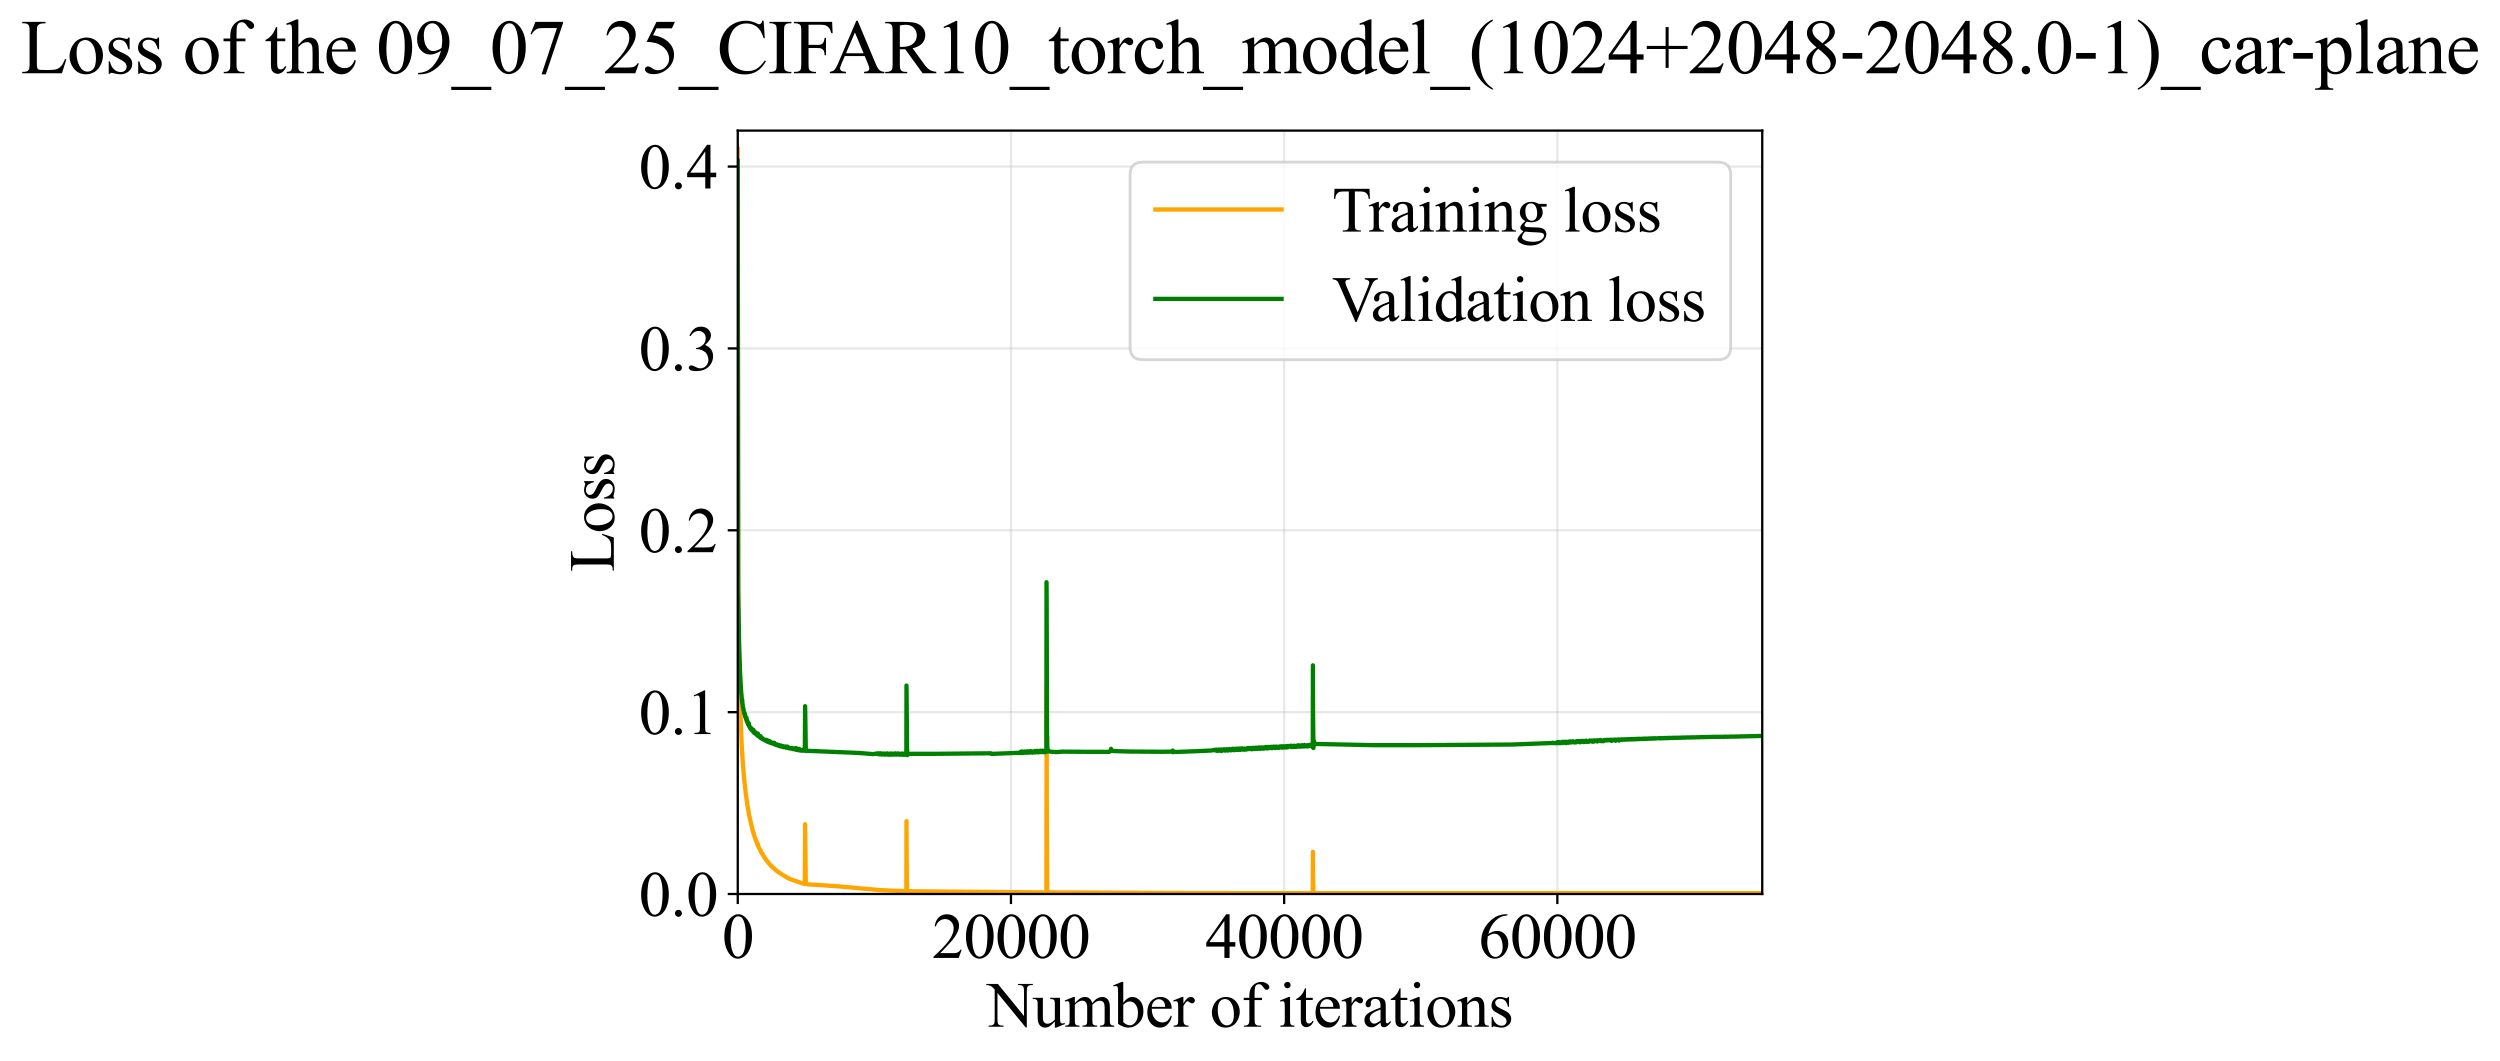 <?xml version="1.0" encoding="utf-8" standalone="no"?>
<!DOCTYPE svg PUBLIC "-//W3C//DTD SVG 1.1//EN"
  "http://www.w3.org/Graphics/SVG/1.1/DTD/svg11.dtd">
<svg xmlns:xlink="http://www.w3.org/1999/xlink" width="871.472pt" height="369.808pt" viewBox="0 0 871.472 369.808" xmlns="http://www.w3.org/2000/svg" version="1.1">
 <defs>
  <style type="text/css">*{stroke-linejoin: round; stroke-linecap: butt}</style>
 </defs>
 <g id="figure_1">
  <g id="patch_1">
   <path d="M -0 369.808 
L 871.472 369.808 
L 871.472 0 
L -0 0 
z
" style="fill: #ffffff"/>
  </g>
  <g id="axes_1">
   <g id="patch_2">
    <path d="M 257.176 311.644 
L 614.296 311.644 
L 614.296 45.532 
L 257.176 45.532 
z
" style="fill: #ffffff"/>
   </g>
   <g id="matplotlib.axis_1">
    <g id="xtick_1">
     <g id="line2d_1">
      <path d="M 257.176 311.644 
L 257.176 45.532 
" clip-path="url(#pa018bd178c)" style="fill: none; stroke: #b0b0b0; stroke-opacity: 0.3; stroke-width: 0.8; stroke-linecap: square"/>
     </g>
     <g id="line2d_2">
      <defs>
       <path id="m4192550d64" d="M 0 0 
L 0 3.5 
" style="stroke: #000000; stroke-width: 0.8"/>
      </defs>
      <g>
       <use xlink:href="#m4192550d64" x="257.176" y="311.644" style="stroke: #000000; stroke-width: 0.8"/>
      </g>
     </g>
     <g id="text_1">
      <!-- 0 -->
      <g transform="translate(251.676 333.92) scale(0.22 -0.22)">
       <defs>
        <path id="TimesNewRomanPSMT-30" d="M 231 2094 
Q 231 2819 450 3342 
Q 669 3866 1031 4122 
Q 1313 4325 1613 4325 
Q 2100 4325 2488 3828 
Q 2972 3213 2972 2159 
Q 2972 1422 2759 906 
Q 2547 391 2217 158 
Q 1888 -75 1581 -75 
Q 975 -75 572 641 
Q 231 1244 231 2094 
z
M 844 2016 
Q 844 1141 1059 588 
Q 1238 122 1591 122 
Q 1759 122 1940 273 
Q 2122 425 2216 781 
Q 2359 1319 2359 2297 
Q 2359 3022 2209 3506 
Q 2097 3866 1919 4016 
Q 1791 4119 1609 4119 
Q 1397 4119 1231 3928 
Q 1006 3669 925 3112 
Q 844 2556 844 2016 
z
" transform="scale(0.016)"/>
       </defs>
       <use xlink:href="#TimesNewRomanPSMT-30"/>
      </g>
     </g>
    </g>
    <g id="xtick_2">
     <g id="line2d_3">
      <path d="M 352.408 311.644 
L 352.408 45.532 
" clip-path="url(#pa018bd178c)" style="fill: none; stroke: #b0b0b0; stroke-opacity: 0.3; stroke-width: 0.8; stroke-linecap: square"/>
     </g>
     <g id="line2d_4">
      <g>
       <use xlink:href="#m4192550d64" x="352.408" y="311.644" style="stroke: #000000; stroke-width: 0.8"/>
      </g>
     </g>
     <g id="text_2">
      <!-- 20000 -->
      <g transform="translate(324.908 333.92) scale(0.22 -0.22)">
       <defs>
        <path id="TimesNewRomanPSMT-32" d="M 2934 816 
L 2638 0 
L 138 0 
L 138 116 
Q 1241 1122 1691 1759 
Q 2141 2397 2141 2925 
Q 2141 3328 1894 3587 
Q 1647 3847 1303 3847 
Q 991 3847 742 3664 
Q 494 3481 375 3128 
L 259 3128 
Q 338 3706 661 4015 
Q 984 4325 1469 4325 
Q 1984 4325 2329 3994 
Q 2675 3663 2675 3213 
Q 2675 2891 2525 2569 
Q 2294 2063 1775 1497 
Q 997 647 803 472 
L 1909 472 
Q 2247 472 2383 497 
Q 2519 522 2628 598 
Q 2738 675 2819 816 
L 2934 816 
z
" transform="scale(0.016)"/>
       </defs>
       <use xlink:href="#TimesNewRomanPSMT-32"/>
       <use xlink:href="#TimesNewRomanPSMT-30" transform="translate(50 0)"/>
       <use xlink:href="#TimesNewRomanPSMT-30" transform="translate(100 0)"/>
       <use xlink:href="#TimesNewRomanPSMT-30" transform="translate(150 0)"/>
       <use xlink:href="#TimesNewRomanPSMT-30" transform="translate(200 0)"/>
      </g>
     </g>
    </g>
    <g id="xtick_3">
     <g id="line2d_5">
      <path d="M 447.64 311.644 
L 447.64 45.532 
" clip-path="url(#pa018bd178c)" style="fill: none; stroke: #b0b0b0; stroke-opacity: 0.3; stroke-width: 0.8; stroke-linecap: square"/>
     </g>
     <g id="line2d_6">
      <g>
       <use xlink:href="#m4192550d64" x="447.64" y="311.644" style="stroke: #000000; stroke-width: 0.8"/>
      </g>
     </g>
     <g id="text_3">
      <!-- 40000 -->
      <g transform="translate(420.14 333.92) scale(0.22 -0.22)">
       <defs>
        <path id="TimesNewRomanPSMT-34" d="M 2978 1563 
L 2978 1119 
L 2409 1119 
L 2409 0 
L 1894 0 
L 1894 1119 
L 100 1119 
L 100 1519 
L 2066 4325 
L 2409 4325 
L 2409 1563 
L 2978 1563 
z
M 1894 1563 
L 1894 3666 
L 406 1563 
L 1894 1563 
z
" transform="scale(0.016)"/>
       </defs>
       <use xlink:href="#TimesNewRomanPSMT-34"/>
       <use xlink:href="#TimesNewRomanPSMT-30" transform="translate(50 0)"/>
       <use xlink:href="#TimesNewRomanPSMT-30" transform="translate(100 0)"/>
       <use xlink:href="#TimesNewRomanPSMT-30" transform="translate(150 0)"/>
       <use xlink:href="#TimesNewRomanPSMT-30" transform="translate(200 0)"/>
      </g>
     </g>
    </g>
    <g id="xtick_4">
     <g id="line2d_7">
      <path d="M 542.872 311.644 
L 542.872 45.532 
" clip-path="url(#pa018bd178c)" style="fill: none; stroke: #b0b0b0; stroke-opacity: 0.3; stroke-width: 0.8; stroke-linecap: square"/>
     </g>
     <g id="line2d_8">
      <g>
       <use xlink:href="#m4192550d64" x="542.872" y="311.644" style="stroke: #000000; stroke-width: 0.8"/>
      </g>
     </g>
     <g id="text_4">
      <!-- 60000 -->
      <g transform="translate(515.372 333.92) scale(0.22 -0.22)">
       <defs>
        <path id="TimesNewRomanPSMT-36" d="M 2869 4325 
L 2869 4209 
Q 2456 4169 2195 4045 
Q 1934 3922 1679 3669 
Q 1425 3416 1258 3105 
Q 1091 2794 978 2366 
Q 1428 2675 1881 2675 
Q 2316 2675 2634 2325 
Q 2953 1975 2953 1425 
Q 2953 894 2631 456 
Q 2244 -75 1606 -75 
Q 1172 -75 869 213 
Q 275 772 275 1663 
Q 275 2231 503 2743 
Q 731 3256 1154 3653 
Q 1578 4050 1965 4187 
Q 2353 4325 2688 4325 
L 2869 4325 
z
M 925 2138 
Q 869 1716 869 1456 
Q 869 1156 980 804 
Q 1091 453 1309 247 
Q 1469 100 1697 100 
Q 1969 100 2183 356 
Q 2397 613 2397 1088 
Q 2397 1622 2184 2012 
Q 1972 2403 1581 2403 
Q 1463 2403 1327 2353 
Q 1191 2303 925 2138 
z
" transform="scale(0.016)"/>
       </defs>
       <use xlink:href="#TimesNewRomanPSMT-36"/>
       <use xlink:href="#TimesNewRomanPSMT-30" transform="translate(50 0)"/>
       <use xlink:href="#TimesNewRomanPSMT-30" transform="translate(100 0)"/>
       <use xlink:href="#TimesNewRomanPSMT-30" transform="translate(150 0)"/>
       <use xlink:href="#TimesNewRomanPSMT-30" transform="translate(200 0)"/>
      </g>
     </g>
    </g>
    <g id="text_5">
     <!-- Number of iterations -->
     <g transform="translate(344.094 357.902) scale(0.22 -0.22)">
      <defs>
       <path id="TimesNewRomanPSMT-4e" d="M -84 4238 
L 1066 4238 
L 3656 1059 
L 3656 3503 
Q 3656 3894 3569 3991 
Q 3453 4122 3203 4122 
L 3056 4122 
L 3056 4238 
L 4531 4238 
L 4531 4122 
L 4381 4122 
Q 4113 4122 4000 3959 
Q 3931 3859 3931 3503 
L 3931 -69 
L 3819 -69 
L 1025 3344 
L 1025 734 
Q 1025 344 1109 247 
Q 1228 116 1475 116 
L 1625 116 
L 1625 0 
L 150 0 
L 150 116 
L 297 116 
Q 569 116 681 278 
Q 750 378 750 734 
L 750 3681 
Q 566 3897 470 3965 
Q 375 4034 191 4094 
Q 100 4122 -84 4122 
L -84 4238 
z
" transform="scale(0.016)"/>
       <path id="TimesNewRomanPSMT-75" d="M 2709 2863 
L 2709 1128 
Q 2709 631 2732 520 
Q 2756 409 2807 365 
Q 2859 322 2928 322 
Q 3025 322 3147 375 
L 3191 266 
L 2334 -88 
L 2194 -88 
L 2194 519 
Q 1825 119 1631 15 
Q 1438 -88 1222 -88 
Q 981 -88 804 51 
Q 628 191 559 409 
Q 491 628 491 1028 
L 491 2306 
Q 491 2509 447 2587 
Q 403 2666 317 2708 
Q 231 2750 6 2747 
L 6 2863 
L 1009 2863 
L 1009 947 
Q 1009 547 1148 422 
Q 1288 297 1484 297 
Q 1619 297 1789 381 
Q 1959 466 2194 703 
L 2194 2325 
Q 2194 2569 2105 2655 
Q 2016 2741 1734 2747 
L 1734 2863 
L 2709 2863 
z
" transform="scale(0.016)"/>
       <path id="TimesNewRomanPSMT-6d" d="M 1050 2338 
Q 1363 2650 1419 2697 
Q 1559 2816 1721 2881 
Q 1884 2947 2044 2947 
Q 2313 2947 2506 2790 
Q 2700 2634 2766 2338 
Q 3088 2713 3309 2830 
Q 3531 2947 3766 2947 
Q 3994 2947 4170 2830 
Q 4347 2713 4450 2447 
Q 4519 2266 4519 1878 
L 4519 647 
Q 4519 378 4559 278 
Q 4591 209 4675 161 
Q 4759 113 4950 113 
L 4950 0 
L 3538 0 
L 3538 113 
L 3597 113 
Q 3781 113 3884 184 
Q 3956 234 3988 344 
Q 4000 397 4000 647 
L 4000 1878 
Q 4000 2228 3916 2372 
Q 3794 2572 3525 2572 
Q 3359 2572 3192 2489 
Q 3025 2406 2788 2181 
L 2781 2147 
L 2788 2013 
L 2788 647 
Q 2788 353 2820 281 
Q 2853 209 2943 161 
Q 3034 113 3253 113 
L 3253 0 
L 1806 0 
L 1806 113 
Q 2044 113 2133 169 
Q 2222 225 2256 338 
Q 2272 391 2272 647 
L 2272 1878 
Q 2272 2228 2169 2381 
Q 2031 2581 1784 2581 
Q 1616 2581 1450 2491 
Q 1191 2353 1050 2181 
L 1050 647 
Q 1050 366 1089 281 
Q 1128 197 1204 155 
Q 1281 113 1516 113 
L 1516 0 
L 100 0 
L 100 113 
Q 297 113 375 155 
Q 453 197 493 289 
Q 534 381 534 647 
L 534 1741 
Q 534 2213 506 2350 
Q 484 2453 437 2492 
Q 391 2531 309 2531 
Q 222 2531 100 2484 
L 53 2597 
L 916 2947 
L 1050 2947 
L 1050 2338 
z
" transform="scale(0.016)"/>
       <path id="TimesNewRomanPSMT-62" d="M 984 2369 
Q 1400 2947 1881 2947 
Q 2322 2947 2650 2570 
Q 2978 2194 2978 1541 
Q 2978 778 2472 313 
Q 2038 -88 1503 -88 
Q 1253 -88 995 3 
Q 738 94 469 275 
L 469 3241 
Q 469 3728 445 3840 
Q 422 3953 372 3993 
Q 322 4034 247 4034 
Q 159 4034 28 3984 
L -16 4094 
L 844 4444 
L 984 4444 
L 984 2369 
z
M 984 2169 
L 984 456 
Q 1144 300 1314 220 
Q 1484 141 1663 141 
Q 1947 141 2192 453 
Q 2438 766 2438 1363 
Q 2438 1913 2192 2208 
Q 1947 2503 1634 2503 
Q 1469 2503 1303 2419 
Q 1178 2356 984 2169 
z
" transform="scale(0.016)"/>
       <path id="TimesNewRomanPSMT-65" d="M 681 1784 
Q 678 1147 991 784 
Q 1303 422 1725 422 
Q 2006 422 2214 576 
Q 2422 731 2563 1106 
L 2659 1044 
Q 2594 616 2278 264 
Q 1963 -88 1488 -88 
Q 972 -88 605 314 
Q 238 716 238 1394 
Q 238 2128 614 2539 
Q 991 2950 1559 2950 
Q 2041 2950 2350 2633 
Q 2659 2316 2659 1784 
L 681 1784 
z
M 681 1966 
L 2006 1966 
Q 1991 2241 1941 2353 
Q 1863 2528 1708 2628 
Q 1553 2728 1384 2728 
Q 1125 2728 920 2526 
Q 716 2325 681 1966 
z
" transform="scale(0.016)"/>
       <path id="TimesNewRomanPSMT-72" d="M 1038 2947 
L 1038 2303 
Q 1397 2947 1775 2947 
Q 1947 2947 2059 2842 
Q 2172 2738 2172 2600 
Q 2172 2478 2090 2393 
Q 2009 2309 1897 2309 
Q 1788 2309 1652 2417 
Q 1516 2525 1450 2525 
Q 1394 2525 1328 2463 
Q 1188 2334 1038 2041 
L 1038 669 
Q 1038 431 1097 309 
Q 1138 225 1241 169 
Q 1344 113 1538 113 
L 1538 0 
L 72 0 
L 72 113 
Q 291 113 397 181 
Q 475 231 506 341 
Q 522 394 522 644 
L 522 1753 
Q 522 2253 501 2348 
Q 481 2444 426 2487 
Q 372 2531 291 2531 
Q 194 2531 72 2484 
L 41 2597 
L 906 2947 
L 1038 2947 
z
" transform="scale(0.016)"/>
       <path id="TimesNewRomanPSMT-20" transform="scale(0.016)"/>
       <path id="TimesNewRomanPSMT-6f" d="M 1600 2947 
Q 2250 2947 2644 2453 
Q 2978 2031 2978 1484 
Q 2978 1100 2793 706 
Q 2609 313 2286 112 
Q 1963 -88 1566 -88 
Q 919 -88 538 428 
Q 216 863 216 1403 
Q 216 1797 411 2186 
Q 606 2575 925 2761 
Q 1244 2947 1600 2947 
z
M 1503 2744 
Q 1338 2744 1170 2645 
Q 1003 2547 900 2300 
Q 797 2053 797 1666 
Q 797 1041 1045 587 
Q 1294 134 1700 134 
Q 2003 134 2200 384 
Q 2397 634 2397 1244 
Q 2397 2006 2069 2444 
Q 1847 2744 1503 2744 
z
" transform="scale(0.016)"/>
       <path id="TimesNewRomanPSMT-66" d="M 1319 2638 
L 1319 756 
Q 1319 356 1406 250 
Q 1522 113 1716 113 
L 1975 113 
L 1975 0 
L 266 0 
L 266 113 
L 394 113 
Q 519 113 622 175 
Q 725 238 764 344 
Q 803 450 803 756 
L 803 2638 
L 247 2638 
L 247 2863 
L 803 2863 
L 803 3050 
Q 803 3478 940 3775 
Q 1078 4072 1361 4255 
Q 1644 4438 1997 4438 
Q 2325 4438 2600 4225 
Q 2781 4084 2781 3909 
Q 2781 3816 2700 3733 
Q 2619 3650 2525 3650 
Q 2453 3650 2373 3701 
Q 2294 3753 2178 3923 
Q 2063 4094 1966 4153 
Q 1869 4213 1750 4213 
Q 1606 4213 1506 4136 
Q 1406 4059 1362 3898 
Q 1319 3738 1319 3069 
L 1319 2863 
L 2056 2863 
L 2056 2638 
L 1319 2638 
z
" transform="scale(0.016)"/>
       <path id="TimesNewRomanPSMT-69" d="M 928 4444 
Q 1059 4444 1151 4351 
Q 1244 4259 1244 4128 
Q 1244 3997 1151 3903 
Q 1059 3809 928 3809 
Q 797 3809 703 3903 
Q 609 3997 609 4128 
Q 609 4259 701 4351 
Q 794 4444 928 4444 
z
M 1188 2947 
L 1188 647 
Q 1188 378 1227 289 
Q 1266 200 1342 156 
Q 1419 113 1622 113 
L 1622 0 
L 231 0 
L 231 113 
Q 441 113 512 153 
Q 584 194 626 287 
Q 669 381 669 647 
L 669 1750 
Q 669 2216 641 2353 
Q 619 2453 572 2492 
Q 525 2531 444 2531 
Q 356 2531 231 2484 
L 188 2597 
L 1050 2947 
L 1188 2947 
z
" transform="scale(0.016)"/>
       <path id="TimesNewRomanPSMT-74" d="M 1031 3803 
L 1031 2863 
L 1700 2863 
L 1700 2644 
L 1031 2644 
L 1031 788 
Q 1031 509 1111 412 
Q 1191 316 1316 316 
Q 1419 316 1516 380 
Q 1613 444 1666 569 
L 1788 569 
Q 1678 263 1478 108 
Q 1278 -47 1066 -47 
Q 922 -47 784 33 
Q 647 113 581 261 
Q 516 409 516 719 
L 516 2644 
L 63 2644 
L 63 2747 
Q 234 2816 414 2980 
Q 594 3144 734 3369 
Q 806 3488 934 3803 
L 1031 3803 
z
" transform="scale(0.016)"/>
       <path id="TimesNewRomanPSMT-61" d="M 1822 413 
Q 1381 72 1269 19 
Q 1100 -59 909 -59 
Q 613 -59 420 144 
Q 228 347 228 678 
Q 228 888 322 1041 
Q 450 1253 767 1440 
Q 1084 1628 1822 1897 
L 1822 2009 
Q 1822 2438 1686 2597 
Q 1550 2756 1291 2756 
Q 1094 2756 978 2650 
Q 859 2544 859 2406 
L 866 2225 
Q 866 2081 792 2003 
Q 719 1925 600 1925 
Q 484 1925 411 2006 
Q 338 2088 338 2228 
Q 338 2497 613 2722 
Q 888 2947 1384 2947 
Q 1766 2947 2009 2819 
Q 2194 2722 2281 2516 
Q 2338 2381 2338 1966 
L 2338 994 
Q 2338 584 2353 492 
Q 2369 400 2405 369 
Q 2441 338 2488 338 
Q 2538 338 2575 359 
Q 2641 400 2828 588 
L 2828 413 
Q 2478 -56 2159 -56 
Q 2006 -56 1915 50 
Q 1825 156 1822 413 
z
M 1822 616 
L 1822 1706 
Q 1350 1519 1213 1441 
Q 966 1303 859 1153 
Q 753 1003 753 825 
Q 753 600 887 451 
Q 1022 303 1197 303 
Q 1434 303 1822 616 
z
" transform="scale(0.016)"/>
       <path id="TimesNewRomanPSMT-6e" d="M 1034 2341 
Q 1538 2947 1994 2947 
Q 2228 2947 2397 2830 
Q 2566 2713 2666 2444 
Q 2734 2256 2734 1869 
L 2734 647 
Q 2734 375 2778 278 
Q 2813 200 2889 156 
Q 2966 113 3172 113 
L 3172 0 
L 1756 0 
L 1756 113 
L 1816 113 
Q 2016 113 2095 173 
Q 2175 234 2206 353 
Q 2219 400 2219 647 
L 2219 1819 
Q 2219 2209 2117 2386 
Q 2016 2563 1775 2563 
Q 1403 2563 1034 2156 
L 1034 647 
Q 1034 356 1069 288 
Q 1113 197 1189 155 
Q 1266 113 1500 113 
L 1500 0 
L 84 0 
L 84 113 
L 147 113 
Q 366 113 442 223 
Q 519 334 519 647 
L 519 1709 
Q 519 2225 495 2337 
Q 472 2450 423 2490 
Q 375 2531 294 2531 
Q 206 2531 84 2484 
L 38 2597 
L 900 2947 
L 1034 2947 
L 1034 2341 
z
" transform="scale(0.016)"/>
       <path id="TimesNewRomanPSMT-73" d="M 2050 2947 
L 2050 1972 
L 1947 1972 
Q 1828 2431 1642 2597 
Q 1456 2763 1169 2763 
Q 950 2763 815 2647 
Q 681 2531 681 2391 
Q 681 2216 781 2091 
Q 878 1963 1175 1819 
L 1631 1597 
Q 2266 1288 2266 781 
Q 2266 391 1970 151 
Q 1675 -88 1309 -88 
Q 1047 -88 709 6 
Q 606 38 541 38 
Q 469 38 428 -44 
L 325 -44 
L 325 978 
L 428 978 
Q 516 541 762 319 
Q 1009 97 1316 97 
Q 1531 97 1667 223 
Q 1803 350 1803 528 
Q 1803 744 1651 891 
Q 1500 1038 1047 1263 
Q 594 1488 453 1669 
Q 313 1847 313 2119 
Q 313 2472 555 2709 
Q 797 2947 1181 2947 
Q 1350 2947 1591 2875 
Q 1750 2828 1803 2828 
Q 1853 2828 1881 2850 
Q 1909 2872 1947 2947 
L 2050 2947 
z
" transform="scale(0.016)"/>
      </defs>
      <use xlink:href="#TimesNewRomanPSMT-4e"/>
      <use xlink:href="#TimesNewRomanPSMT-75" transform="translate(72.217 0)"/>
      <use xlink:href="#TimesNewRomanPSMT-6d" transform="translate(122.217 0)"/>
      <use xlink:href="#TimesNewRomanPSMT-62" transform="translate(200 0)"/>
      <use xlink:href="#TimesNewRomanPSMT-65" transform="translate(250 0)"/>
      <use xlink:href="#TimesNewRomanPSMT-72" transform="translate(294.385 0)"/>
      <use xlink:href="#TimesNewRomanPSMT-20" transform="translate(327.686 0)"/>
      <use xlink:href="#TimesNewRomanPSMT-6f" transform="translate(352.686 0)"/>
      <use xlink:href="#TimesNewRomanPSMT-66" transform="translate(402.686 0)"/>
      <use xlink:href="#TimesNewRomanPSMT-20" transform="translate(435.986 0)"/>
      <use xlink:href="#TimesNewRomanPSMT-69" transform="translate(460.986 0)"/>
      <use xlink:href="#TimesNewRomanPSMT-74" transform="translate(488.77 0)"/>
      <use xlink:href="#TimesNewRomanPSMT-65" transform="translate(516.553 0)"/>
      <use xlink:href="#TimesNewRomanPSMT-72" transform="translate(560.938 0)"/>
      <use xlink:href="#TimesNewRomanPSMT-61" transform="translate(594.238 0)"/>
      <use xlink:href="#TimesNewRomanPSMT-74" transform="translate(638.623 0)"/>
      <use xlink:href="#TimesNewRomanPSMT-69" transform="translate(666.406 0)"/>
      <use xlink:href="#TimesNewRomanPSMT-6f" transform="translate(694.189 0)"/>
      <use xlink:href="#TimesNewRomanPSMT-6e" transform="translate(744.189 0)"/>
      <use xlink:href="#TimesNewRomanPSMT-73" transform="translate(794.189 0)"/>
     </g>
    </g>
   </g>
   <g id="matplotlib.axis_2">
    <g id="ytick_1">
     <g id="line2d_9">
      <path d="M 257.176 311.644 
L 614.296 311.644 
" clip-path="url(#pa018bd178c)" style="fill: none; stroke: #b0b0b0; stroke-opacity: 0.3; stroke-width: 0.8; stroke-linecap: square"/>
     </g>
     <g id="line2d_10">
      <defs>
       <path id="mb0c9d0675c" d="M 0 0 
L -3.5 0 
" style="stroke: #000000; stroke-width: 0.8"/>
      </defs>
      <g>
       <use xlink:href="#mb0c9d0675c" x="257.176" y="311.644" style="stroke: #000000; stroke-width: 0.8"/>
      </g>
     </g>
     <g id="text_6">
      <!-- 0.0 -->
      <g transform="translate(222.676 319.282) scale(0.22 -0.22)">
       <defs>
        <path id="TimesNewRomanPSMT-2e" d="M 800 606 
Q 947 606 1047 504 
Q 1147 403 1147 259 
Q 1147 116 1045 14 
Q 944 -88 800 -88 
Q 656 -88 554 14 
Q 453 116 453 259 
Q 453 406 554 506 
Q 656 606 800 606 
z
" transform="scale(0.016)"/>
       </defs>
       <use xlink:href="#TimesNewRomanPSMT-30"/>
       <use xlink:href="#TimesNewRomanPSMT-2e" transform="translate(50 0)"/>
       <use xlink:href="#TimesNewRomanPSMT-30" transform="translate(75 0)"/>
      </g>
     </g>
    </g>
    <g id="ytick_2">
     <g id="line2d_11">
      <path d="M 257.176 248.248 
L 614.296 248.248 
" clip-path="url(#pa018bd178c)" style="fill: none; stroke: #b0b0b0; stroke-opacity: 0.3; stroke-width: 0.8; stroke-linecap: square"/>
     </g>
     <g id="line2d_12">
      <g>
       <use xlink:href="#mb0c9d0675c" x="257.176" y="248.248" style="stroke: #000000; stroke-width: 0.8"/>
      </g>
     </g>
     <g id="text_7">
      <!-- 0.1 -->
      <g transform="translate(222.676 255.886) scale(0.22 -0.22)">
       <defs>
        <path id="TimesNewRomanPSMT-31" d="M 750 3822 
L 1781 4325 
L 1884 4325 
L 1884 747 
Q 1884 391 1914 303 
Q 1944 216 2037 169 
Q 2131 122 2419 116 
L 2419 0 
L 825 0 
L 825 116 
Q 1125 122 1212 167 
Q 1300 213 1334 289 
Q 1369 366 1369 747 
L 1369 3034 
Q 1369 3497 1338 3628 
Q 1316 3728 1258 3775 
Q 1200 3822 1119 3822 
Q 1003 3822 797 3725 
L 750 3822 
z
" transform="scale(0.016)"/>
       </defs>
       <use xlink:href="#TimesNewRomanPSMT-30"/>
       <use xlink:href="#TimesNewRomanPSMT-2e" transform="translate(50 0)"/>
       <use xlink:href="#TimesNewRomanPSMT-31" transform="translate(75 0)"/>
      </g>
     </g>
    </g>
    <g id="ytick_3">
     <g id="line2d_13">
      <path d="M 257.176 184.852 
L 614.296 184.852 
" clip-path="url(#pa018bd178c)" style="fill: none; stroke: #b0b0b0; stroke-opacity: 0.3; stroke-width: 0.8; stroke-linecap: square"/>
     </g>
     <g id="line2d_14">
      <g>
       <use xlink:href="#mb0c9d0675c" x="257.176" y="184.852" style="stroke: #000000; stroke-width: 0.8"/>
      </g>
     </g>
     <g id="text_8">
      <!-- 0.2 -->
      <g transform="translate(222.676 192.49) scale(0.22 -0.22)">
       <use xlink:href="#TimesNewRomanPSMT-30"/>
       <use xlink:href="#TimesNewRomanPSMT-2e" transform="translate(50 0)"/>
       <use xlink:href="#TimesNewRomanPSMT-32" transform="translate(75 0)"/>
      </g>
     </g>
    </g>
    <g id="ytick_4">
     <g id="line2d_15">
      <path d="M 257.176 121.456 
L 614.296 121.456 
" clip-path="url(#pa018bd178c)" style="fill: none; stroke: #b0b0b0; stroke-opacity: 0.3; stroke-width: 0.8; stroke-linecap: square"/>
     </g>
     <g id="line2d_16">
      <g>
       <use xlink:href="#mb0c9d0675c" x="257.176" y="121.456" style="stroke: #000000; stroke-width: 0.8"/>
      </g>
     </g>
     <g id="text_9">
      <!-- 0.3 -->
      <g transform="translate(222.676 129.094) scale(0.22 -0.22)">
       <defs>
        <path id="TimesNewRomanPSMT-33" d="M 325 3431 
Q 506 3859 782 4092 
Q 1059 4325 1472 4325 
Q 1981 4325 2253 3994 
Q 2459 3747 2459 3466 
Q 2459 3003 1878 2509 
Q 2269 2356 2469 2072 
Q 2669 1788 2669 1403 
Q 2669 853 2319 450 
Q 1863 -75 997 -75 
Q 569 -75 414 31 
Q 259 138 259 259 
Q 259 350 332 419 
Q 406 488 509 488 
Q 588 488 669 463 
Q 722 447 909 348 
Q 1097 250 1169 231 
Q 1284 197 1416 197 
Q 1734 197 1970 444 
Q 2206 691 2206 1028 
Q 2206 1275 2097 1509 
Q 2016 1684 1919 1775 
Q 1784 1900 1550 2001 
Q 1316 2103 1072 2103 
L 972 2103 
L 972 2197 
Q 1219 2228 1467 2375 
Q 1716 2522 1828 2728 
Q 1941 2934 1941 3181 
Q 1941 3503 1739 3701 
Q 1538 3900 1238 3900 
Q 753 3900 428 3381 
L 325 3431 
z
" transform="scale(0.016)"/>
       </defs>
       <use xlink:href="#TimesNewRomanPSMT-30"/>
       <use xlink:href="#TimesNewRomanPSMT-2e" transform="translate(50 0)"/>
       <use xlink:href="#TimesNewRomanPSMT-33" transform="translate(75 0)"/>
      </g>
     </g>
    </g>
    <g id="ytick_5">
     <g id="line2d_17">
      <path d="M 257.176 58.06 
L 614.296 58.06 
" clip-path="url(#pa018bd178c)" style="fill: none; stroke: #b0b0b0; stroke-opacity: 0.3; stroke-width: 0.8; stroke-linecap: square"/>
     </g>
     <g id="line2d_18">
      <g>
       <use xlink:href="#mb0c9d0675c" x="257.176" y="58.06" style="stroke: #000000; stroke-width: 0.8"/>
      </g>
     </g>
     <g id="text_10">
      <!-- 0.4 -->
      <g transform="translate(222.676 65.698) scale(0.22 -0.22)">
       <use xlink:href="#TimesNewRomanPSMT-30"/>
       <use xlink:href="#TimesNewRomanPSMT-2e" transform="translate(50 0)"/>
       <use xlink:href="#TimesNewRomanPSMT-34" transform="translate(75 0)"/>
      </g>
     </g>
    </g>
    <g id="text_11">
     <!-- Loss -->
     <g transform="translate(213.97 199.369) rotate(-90) scale(0.22 -0.22)">
      <defs>
       <path id="TimesNewRomanPSMT-4c" d="M 3669 1172 
L 3772 1150 
L 3409 0 
L 128 0 
L 128 116 
L 288 116 
Q 556 116 672 291 
Q 738 391 738 753 
L 738 3488 
Q 738 3884 650 3984 
Q 528 4122 288 4122 
L 128 4122 
L 128 4238 
L 2047 4238 
L 2047 4122 
Q 1709 4125 1573 4059 
Q 1438 3994 1388 3894 
Q 1338 3794 1338 3416 
L 1338 753 
Q 1338 494 1388 397 
Q 1425 331 1503 300 
Q 1581 269 1991 269 
L 2300 269 
Q 2788 269 2984 341 
Q 3181 413 3343 595 
Q 3506 778 3669 1172 
z
" transform="scale(0.016)"/>
      </defs>
      <use xlink:href="#TimesNewRomanPSMT-4c"/>
      <use xlink:href="#TimesNewRomanPSMT-6f" transform="translate(61.084 0)"/>
      <use xlink:href="#TimesNewRomanPSMT-73" transform="translate(111.084 0)"/>
      <use xlink:href="#TimesNewRomanPSMT-73" transform="translate(150 0)"/>
     </g>
    </g>
   </g>
   <g id="line2d_19">
    <path d="M 257.176 51.871 
L 257.319 203.56 
L 257.605 227.893 
L 258.033 246.309 
L 258.557 259.933 
L 259.033 267.425 
L 259.081 267.598 
L 259.367 271.304 
L 259.748 274.508 
L 259.986 276.827 
L 260.748 282.066 
L 260.795 281.927 
L 260.986 283.461 
L 262.319 289.35 
L 262.367 289.298 
L 262.557 290.228 
L 262.605 290.325 
L 262.653 290.086 
L 262.843 291.139 
L 263.653 293.383 
L 263.7 293.285 
L 263.891 294.014 
L 263.986 294.168 
L 264.129 294.566 
L 264.176 294.216 
L 264.319 295.022 
L 265.081 296.521 
L 265.129 296.366 
L 265.272 296.931 
L 265.7 297.655 
L 265.796 297.775 
L 265.843 297.672 
L 266.034 298.198 
L 266.558 298.987 
L 266.796 299.371 
L 267.7 300.521 
L 267.748 300.456 
L 267.891 300.831 
L 268.51 301.519 
L 268.939 302.001 
L 269.034 301.929 
L 269.177 302.243 
L 269.701 302.709 
L 269.843 302.827 
L 269.891 302.713 
L 270.034 303.027 
L 270.51 303.328 
L 270.701 303.574 
L 273.653 305.496 
L 273.701 305.471 
L 273.749 305.564 
L 275.082 306.305 
L 275.177 306.238 
L 275.32 306.416 
L 280.035 308.034 
L 280.32 308.102 
L 280.511 308.183 
L 280.559 308.083 
L 280.654 287.312 
L 280.701 292.229 
L 280.892 307.763 
L 281.13 308.162 
L 281.654 308.272 
L 284.606 308.447 
L 292.75 309.016 
L 304.37 310.068 
L 306.084 310.225 
L 306.846 310.274 
L 309.275 310.389 
L 309.799 310.415 
L 310.465 310.453 
L 312.037 310.505 
L 312.704 310.535 
L 314.466 310.587 
L 315.323 310.618 
L 315.942 310.642 
L 315.99 286.232 
L 316.037 297.183 
L 316.18 310.429 
L 316.323 310.619 
L 318.037 310.688 
L 364.755 311.09 
L 364.85 239.684 
L 364.898 280.656 
L 365.041 310.493 
L 365.183 311.022 
L 366.66 311.071 
L 382.375 311.138 
L 409.282 311.278 
L 419.568 311.304 
L 457.618 311.324 
L 457.666 296.924 
L 457.714 305.51 
L 457.857 311.309 
L 457.904 311.254 
L 457.952 311.318 
L 464.095 311.323 
L 614.296 311.326 
L 614.296 311.326 
" clip-path="url(#pa018bd178c)" style="fill: none; stroke: #ffa500; stroke-width: 1.5; stroke-linecap: square"/>
   </g>
   <g id="line2d_20">
    <path d="M 257.176 56.089 
L 257.319 206.237 
L 257.652 224.653 
L 257.986 234.728 
L 258.366 241.118 
L 258.605 243.764 
L 258.7 244.873 
L 258.747 243.994 
L 258.795 244.992 
L 259.033 246.905 
L 259.128 246.888 
L 259.414 248.704 
L 259.462 248.398 
L 259.605 249.184 
L 259.652 249.344 
L 259.7 248.845 
L 259.748 249.83 
L 259.843 249.654 
L 260.033 250.63 
L 260.129 250.83 
L 260.176 250.733 
L 260.224 250.234 
L 260.367 251.617 
L 260.462 251.622 
L 260.51 251.237 
L 260.7 252.284 
L 260.795 252.514 
L 260.843 252.438 
L 260.938 252.815 
L 261.033 252.752 
L 261.081 252.177 
L 261.176 253.233 
L 261.224 253.14 
L 261.414 253.685 
L 261.462 253.773 
L 261.51 253.455 
L 261.557 253.796 
L 261.7 254.125 
L 261.795 253.93 
L 261.891 254.205 
L 261.938 253.86 
L 261.986 253.984 
L 262.129 254.625 
L 262.367 254.315 
L 262.51 255.021 
L 262.605 254.91 
L 262.653 254.424 
L 262.748 255.31 
L 262.795 255.168 
L 263.033 255.598 
L 263.081 255.407 
L 263.129 255.464 
L 263.224 255.617 
L 263.319 255.233 
L 263.462 255.868 
L 263.653 256.086 
L 263.795 255.949 
L 263.986 256.362 
L 264.081 256.363 
L 264.129 256.282 
L 264.176 255.683 
L 264.272 256.549 
L 264.319 256.5 
L 264.462 256.62 
L 264.557 256.645 
L 264.653 256.548 
L 264.796 256.982 
L 264.843 257.02 
L 264.891 256.943 
L 264.938 256.874 
L 264.986 256.989 
L 265.034 257.055 
L 265.081 256.959 
L 265.129 256.621 
L 265.224 257.291 
L 265.272 257.214 
L 265.51 257.074 
L 265.653 257.544 
L 265.891 257.641 
L 265.938 257.464 
L 265.986 257.675 
L 266.224 257.878 
L 266.51 257.965 
L 266.558 257.831 
L 266.653 258.121 
L 266.7 258.074 
L 266.939 257.98 
L 267.081 258.237 
L 267.177 257.899 
L 267.224 258.403 
L 267.319 258.291 
L 267.558 258.56 
L 267.7 258.337 
L 267.748 258.136 
L 267.843 258.686 
L 267.891 258.641 
L 267.986 258.528 
L 268.034 258.567 
L 268.129 258.684 
L 268.224 258.321 
L 268.32 258.881 
L 268.367 258.833 
L 268.462 258.704 
L 268.51 258.743 
L 268.605 258.82 
L 268.701 258.615 
L 268.796 259.035 
L 268.843 259.022 
L 268.939 259.045 
L 269.034 259.09 
L 269.129 258.932 
L 269.272 259.208 
L 269.558 259.243 
L 269.653 259.081 
L 269.701 259.191 
L 269.796 259.328 
L 269.891 258.916 
L 269.986 259.493 
L 270.034 259.434 
L 270.082 259.368 
L 270.129 259.423 
L 270.224 259.398 
L 270.272 259.306 
L 270.32 259.434 
L 270.51 259.679 
L 270.605 259.507 
L 270.653 259.569 
L 270.748 259.625 
L 270.844 259.48 
L 270.986 259.829 
L 271.272 259.904 
L 271.367 259.762 
L 271.415 259.844 
L 271.463 259.881 
L 271.51 259.815 
L 271.558 259.691 
L 271.606 259.857 
L 271.748 260.089 
L 271.939 260.143 
L 271.986 260.155 
L 272.082 259.973 
L 272.129 260.053 
L 272.177 260.106 
L 272.225 260.054 
L 272.272 259.892 
L 272.32 259.973 
L 272.463 260.287 
L 272.987 260.089 
L 273.129 260.468 
L 273.653 260.351 
L 273.701 260.208 
L 273.891 260.614 
L 274.129 260.528 
L 274.177 260.454 
L 274.225 260.517 
L 274.272 260.573 
L 274.32 260.526 
L 274.415 260.236 
L 274.51 260.705 
L 274.558 260.69 
L 274.749 260.461 
L 274.796 260.675 
L 274.939 260.831 
L 275.13 260.871 
L 275.177 260.864 
L 275.272 260.69 
L 275.368 260.884 
L 275.415 260.865 
L 275.796 260.967 
L 275.939 260.799 
L 276.034 260.925 
L 276.13 260.725 
L 276.32 261.106 
L 276.463 261.138 
L 276.558 261.121 
L 276.701 260.884 
L 276.749 260.996 
L 276.844 261.1 
L 276.939 260.885 
L 277.13 261.258 
L 277.273 261.299 
L 277.415 261.254 
L 277.511 261.031 
L 277.558 260.777 
L 277.654 261.4 
L 277.701 261.233 
L 277.939 261.407 
L 278.225 261.506 
L 278.463 261.366 
L 278.558 261.019 
L 278.606 261.574 
L 278.701 261.446 
L 278.844 261.522 
L 279.13 261.632 
L 279.32 261.666 
L 279.416 261.585 
L 279.511 261.435 
L 279.558 261.485 
L 279.654 261.532 
L 279.749 261.338 
L 279.892 261.708 
L 280.225 261.573 
L 280.32 261.434 
L 280.463 261.666 
L 280.511 261.564 
L 280.559 261.108 
L 280.654 246.167 
L 280.701 248.306 
L 280.892 261.402 
L 281.035 261.821 
L 281.082 261.631 
L 281.178 261.663 
L 281.559 261.728 
L 299.512 262.476 
L 304.37 262.876 
L 305.37 262.7 
L 305.465 262.727 
L 305.56 262.678 
L 305.655 262.763 
L 305.751 262.655 
L 305.846 262.787 
L 305.941 262.619 
L 306.036 262.825 
L 306.084 262.806 
L 306.179 262.572 
L 306.322 262.951 
L 306.465 262.937 
L 306.56 262.916 
L 306.608 262.865 
L 306.656 262.91 
L 306.751 262.964 
L 306.941 262.582 
L 306.989 262.725 
L 307.132 262.974 
L 307.227 262.917 
L 307.322 262.998 
L 307.418 262.885 
L 307.465 262.96 
L 307.513 263.03 
L 307.56 262.969 
L 307.703 262.672 
L 307.751 262.78 
L 307.798 262.839 
L 307.846 262.757 
L 307.894 262.654 
L 307.941 262.784 
L 307.989 262.873 
L 308.037 262.823 
L 308.084 262.655 
L 308.132 262.691 
L 308.275 263.034 
L 308.37 262.952 
L 308.418 263.008 
L 308.465 263.055 
L 308.513 262.994 
L 308.56 262.934 
L 308.608 262.985 
L 308.703 263.05 
L 308.846 262.704 
L 308.894 262.776 
L 308.941 262.882 
L 308.989 262.835 
L 309.037 262.696 
L 309.084 262.752 
L 309.18 262.914 
L 309.275 262.618 
L 309.322 262.832 
L 309.418 263.049 
L 309.465 263.005 
L 309.703 262.949 
L 309.799 263.099 
L 309.846 263.005 
L 309.989 262.717 
L 310.084 262.871 
L 310.18 262.689 
L 310.37 263.106 
L 310.703 262.689 
L 310.799 262.896 
L 310.846 262.841 
L 310.894 262.657 
L 310.942 262.723 
L 311.084 263.069 
L 311.18 262.95 
L 311.227 263.017 
L 311.275 263.078 
L 311.323 263.001 
L 311.37 262.923 
L 311.418 262.972 
L 311.465 263.08 
L 311.513 263.045 
L 311.656 262.712 
L 311.751 262.821 
L 311.846 262.691 
L 311.942 262.854 
L 312.037 262.605 
L 312.18 263.033 
L 312.227 262.998 
L 312.275 262.938 
L 312.323 262.985 
L 312.37 263.054 
L 312.418 262.998 
L 312.465 262.911 
L 312.513 262.955 
L 312.561 263.062 
L 312.608 263.041 
L 312.751 262.674 
L 312.799 262.788 
L 312.846 262.841 
L 312.894 262.743 
L 312.942 262.643 
L 312.989 262.798 
L 313.037 262.888 
L 313.085 262.833 
L 313.132 262.632 
L 313.18 262.683 
L 313.323 263.033 
L 313.418 262.994 
L 313.513 263.062 
L 313.608 262.979 
L 313.704 263.112 
L 313.894 262.743 
L 313.989 262.891 
L 314.085 262.758 
L 314.18 262.905 
L 314.275 262.738 
L 314.37 262.939 
L 314.466 262.672 
L 314.608 263.108 
L 314.656 263.085 
L 314.704 263.009 
L 314.751 263.045 
L 314.799 263.12 
L 314.847 263.084 
L 314.894 262.987 
L 314.942 263.017 
L 315.037 263.107 
L 315.228 262.67 
L 315.37 263.092 
L 315.418 263.074 
L 315.466 262.969 
L 315.513 262.994 
L 315.609 263.075 
L 315.704 262.951 
L 315.799 263.123 
L 315.847 263.075 
L 315.894 263.019 
L 315.942 262.083 
L 315.99 238.98 
L 316.037 242.312 
L 316.18 260.36 
L 316.275 263.223 
L 316.323 262.98 
L 316.371 262.627 
L 316.418 262.805 
L 316.466 262.917 
L 316.513 262.863 
L 316.704 262.8 
L 317.418 262.774 
L 325.943 262.774 
L 342.277 262.617 
L 345.182 262.591 
L 345.515 262.626 
L 345.658 262.817 
L 345.896 262.798 
L 347.373 262.73 
L 355.04 262.419 
L 355.087 262.464 
L 355.135 262.405 
L 355.373 262.396 
L 355.421 262.499 
L 355.468 262.44 
L 355.516 262.351 
L 355.564 262.392 
L 355.611 262.52 
L 355.659 262.431 
L 355.802 262.063 
L 355.897 262.225 
L 355.945 262.069 
L 355.992 262.085 
L 356.088 262.262 
L 356.183 261.938 
L 356.278 262.423 
L 356.326 262.399 
L 356.373 262.321 
L 356.421 262.38 
L 356.469 262.46 
L 356.516 262.367 
L 356.564 262.297 
L 356.611 262.373 
L 356.659 262.479 
L 356.707 262.357 
L 356.85 262.038 
L 356.897 262.175 
L 356.945 262.135 
L 356.992 261.994 
L 357.04 262.053 
L 357.088 262.2 
L 357.135 262.171 
L 357.23 261.942 
L 357.326 262.365 
L 357.373 262.353 
L 357.421 262.279 
L 357.469 262.321 
L 357.516 262.406 
L 357.564 262.341 
L 357.611 262.232 
L 357.659 262.273 
L 357.754 262.409 
L 357.85 261.996 
L 357.897 262.084 
L 357.945 262.127 
L 358.04 261.938 
L 358.135 262.137 
L 358.231 261.869 
L 358.373 262.345 
L 358.421 262.312 
L 358.469 262.222 
L 358.516 262.278 
L 358.564 262.362 
L 358.612 262.281 
L 358.659 262.179 
L 358.707 262.234 
L 358.754 262.377 
L 358.802 262.33 
L 358.897 261.951 
L 358.945 262.027 
L 358.993 262.064 
L 359.04 261.964 
L 359.088 261.89 
L 359.183 262.1 
L 359.231 261.98 
L 359.278 261.798 
L 359.326 261.997 
L 359.421 262.285 
L 359.469 262.231 
L 359.516 262.185 
L 359.564 262.251 
L 359.612 262.314 
L 359.659 262.204 
L 359.707 262.118 
L 359.754 262.171 
L 359.85 262.365 
L 359.945 261.955 
L 360.04 262.232 
L 360.088 262.198 
L 360.183 262.222 
L 360.231 262.255 
L 360.278 262.179 
L 360.326 262.137 
L 360.374 262.224 
L 360.421 262.31 
L 360.564 261.854 
L 360.612 261.911 
L 360.659 262.026 
L 360.707 261.964 
L 360.755 261.8 
L 360.802 261.896 
L 360.993 262.274 
L 361.088 261.867 
L 361.136 261.936 
L 361.183 261.991 
L 361.231 261.88 
L 361.278 261.808 
L 361.374 262.016 
L 361.469 261.72 
L 361.612 262.207 
L 361.659 262.125 
L 361.755 262.201 
L 361.802 262.212 
L 361.897 262.058 
L 361.993 262.286 
L 362.088 261.846 
L 362.136 261.903 
L 362.183 261.992 
L 362.231 261.903 
L 362.278 261.764 
L 362.326 261.917 
L 362.374 261.967 
L 362.469 261.752 
L 362.564 262 
L 362.612 261.881 
L 362.659 261.665 
L 362.707 261.865 
L 362.802 262.147 
L 362.85 262.061 
L 362.945 262.189 
L 362.993 262.118 
L 363.04 262.054 
L 363.088 262.128 
L 363.136 262.22 
L 363.183 262.116 
L 363.326 261.73 
L 363.421 261.983 
L 363.469 261.908 
L 363.517 261.673 
L 363.564 261.72 
L 363.66 262.131 
L 363.707 262.019 
L 363.755 262.032 
L 363.802 262.163 
L 363.85 262.14 
L 363.898 262.022 
L 363.945 262.06 
L 363.993 262.18 
L 364.04 262.147 
L 364.136 262.017 
L 364.231 262.227 
L 364.374 261.863 
L 364.469 261.932 
L 364.564 261.795 
L 364.707 262.022 
L 364.755 261.905 
L 364.802 202.965 
L 364.85 208.21 
L 364.993 260.004 
L 365.041 256.684 
L 365.088 262.004 
L 365.183 261.404 
L 365.231 261.691 
L 365.279 261.27 
L 365.326 261.689 
L 365.707 261.906 
L 366.374 262.041 
L 368.279 262.171 
L 369.374 262.079 
L 370.327 262.012 
L 378.47 262.075 
L 386.566 262.091 
L 387.042 261.923 
L 387.185 261.59 
L 387.28 261.027 
L 387.328 261.117 
L 387.518 261.684 
L 388.09 261.812 
L 394.043 261.984 
L 405.615 262.058 
L 408.71 262.002 
L 408.805 261.621 
L 408.853 262.211 
L 408.948 262.019 
L 409.282 262.091 
L 409.806 262.125 
L 411.472 262.069 
L 413.901 261.97 
L 416.901 261.862 
L 422.14 261.629 
L 422.33 261.597 
L 422.521 261.586 
L 422.949 261.508 
L 423.045 261.521 
L 423.235 261.437 
L 423.33 261.536 
L 423.378 261.451 
L 423.616 261.465 
L 423.664 261.535 
L 423.711 261.466 
L 423.759 261.322 
L 423.807 261.464 
L 423.854 261.557 
L 423.902 261.491 
L 423.949 261.291 
L 423.997 261.404 
L 424.092 261.724 
L 424.14 261.684 
L 424.188 261.619 
L 424.235 261.685 
L 424.283 261.74 
L 424.33 261.632 
L 424.378 261.594 
L 424.426 261.689 
L 424.473 261.767 
L 424.616 261.341 
L 424.664 261.362 
L 424.711 261.487 
L 424.759 261.434 
L 424.807 261.288 
L 424.854 261.372 
L 424.902 261.508 
L 424.949 261.471 
L 425.045 261.26 
L 425.14 261.673 
L 425.188 261.597 
L 425.283 261.658 
L 425.378 261.576 
L 425.664 261.598 
L 425.759 261.802 
L 425.807 261.273 
L 425.854 261.521 
L 425.902 261.55 
L 425.997 261.409 
L 426.045 261.436 
L 426.235 261.331 
L 426.473 261.33 
L 426.521 261.407 
L 426.569 261.341 
L 426.616 261.176 
L 426.664 261.323 
L 426.807 261.63 
L 426.902 261.503 
L 426.95 261.625 
L 426.997 261.598 
L 427.092 261.468 
L 427.188 261.656 
L 427.283 261.25 
L 427.331 261.291 
L 427.378 261.358 
L 427.426 261.269 
L 427.473 261.2 
L 427.569 261.354 
L 427.664 261.146 
L 427.854 261.581 
L 427.95 261.407 
L 428.045 261.647 
L 428.14 261.219 
L 428.188 261.267 
L 428.235 261.331 
L 428.283 261.223 
L 428.331 261.174 
L 428.426 261.286 
L 428.474 261.142 
L 428.521 261.19 
L 428.569 261.329 
L 428.616 261.293 
L 428.664 261.099 
L 428.712 261.122 
L 428.807 261.505 
L 428.855 261.461 
L 428.902 261.41 
L 428.95 261.485 
L 428.997 261.52 
L 429.093 261.385 
L 429.188 261.554 
L 429.331 261.12 
L 429.378 261.231 
L 429.426 261.23 
L 429.521 261.121 
L 429.616 261.257 
L 429.712 260.986 
L 429.807 261.462 
L 429.855 261.356 
L 429.902 261.332 
L 429.997 261.46 
L 430.045 261.334 
L 430.093 261.376 
L 430.14 261.478 
L 430.188 261.399 
L 430.236 261.312 
L 430.283 261.394 
L 430.331 261.502 
L 430.378 261.357 
L 430.474 261.051 
L 430.521 261.104 
L 430.569 261.205 
L 430.617 261.102 
L 430.664 261.026 
L 430.759 261.188 
L 430.855 261.008 
L 431.045 261.429 
L 431.188 261.025 
L 431.236 261.168 
L 431.283 261.119 
L 431.331 260.988 
L 431.378 261.087 
L 431.426 261.171 
L 431.474 261.064 
L 431.521 260.944 
L 431.712 261.441 
L 431.855 260.988 
L 431.902 261.11 
L 431.95 261.101 
L 431.998 260.971 
L 432.045 261.033 
L 432.093 261.135 
L 432.14 261.059 
L 432.188 260.909 
L 432.236 261.062 
L 432.379 261.395 
L 432.521 260.928 
L 432.569 261.006 
L 432.617 261.122 
L 432.664 261.004 
L 432.712 260.914 
L 432.807 261.085 
L 432.902 260.932 
L 432.95 261.117 
L 432.998 261.099 
L 433.093 260.875 
L 433.188 261.294 
L 433.236 261.232 
L 433.426 261.183 
L 433.521 261.326 
L 433.569 261.235 
L 433.617 261.118 
L 433.664 261.149 
L 433.76 261.361 
L 433.855 260.945 
L 433.902 261.106 
L 433.998 261.234 
L 434.045 261.142 
L 434.093 261.204 
L 434.141 261.258 
L 434.188 261.161 
L 434.236 261.144 
L 434.331 261.244 
L 434.426 261.106 
L 434.522 261.286 
L 434.617 260.857 
L 434.664 260.962 
L 434.712 260.977 
L 434.76 260.849 
L 434.807 260.869 
L 434.855 260.986 
L 434.903 260.929 
L 434.95 260.776 
L 434.998 260.914 
L 435.045 261.021 
L 435.093 260.977 
L 435.188 260.736 
L 435.284 261.139 
L 435.331 261.005 
L 435.426 260.815 
L 435.474 260.947 
L 435.522 260.888 
L 435.569 260.781 
L 435.617 260.899 
L 435.665 260.922 
L 435.76 260.792 
L 435.807 260.955 
L 435.855 260.921 
L 435.903 260.717 
L 435.95 260.79 
L 436.045 261.136 
L 436.093 261.113 
L 436.141 261.035 
L 436.188 261.103 
L 436.236 261.157 
L 436.331 261.009 
L 436.426 261.176 
L 436.569 260.724 
L 436.665 260.863 
L 436.712 260.727 
L 436.76 260.745 
L 436.807 260.894 
L 436.855 260.86 
L 436.903 260.662 
L 436.95 260.722 
L 437.046 261.091 
L 437.093 261.019 
L 437.141 260.984 
L 437.188 261.075 
L 437.236 261.082 
L 437.331 260.954 
L 437.427 261.126 
L 437.522 260.699 
L 437.569 260.792 
L 437.617 260.835 
L 437.712 260.667 
L 437.808 260.834 
L 437.903 260.62 
L 437.998 261.031 
L 438.046 260.987 
L 438.093 260.922 
L 438.141 261.003 
L 438.188 261.047 
L 438.284 260.9 
L 438.379 261.06 
L 438.522 260.64 
L 438.569 260.77 
L 438.617 260.729 
L 438.665 260.59 
L 438.712 260.696 
L 438.76 260.795 
L 438.808 260.691 
L 438.855 260.525 
L 438.903 260.758 
L 438.998 260.992 
L 439.046 260.89 
L 439.284 260.901 
L 439.331 261.032 
L 439.379 260.91 
L 439.474 260.585 
L 439.522 260.634 
L 439.57 260.729 
L 439.617 260.629 
L 439.665 260.55 
L 439.76 260.724 
L 439.855 260.538 
L 439.998 260.966 
L 440.093 260.834 
L 440.141 260.956 
L 440.189 260.886 
L 440.236 260.791 
L 440.284 260.892 
L 440.331 260.965 
L 440.427 260.76 
L 440.522 260.992 
L 440.617 260.527 
L 440.665 260.664 
L 440.712 260.675 
L 440.76 260.515 
L 440.808 260.57 
L 440.855 260.668 
L 440.903 260.557 
L 440.951 260.492 
L 440.998 260.645 
L 441.046 260.619 
L 441.093 260.462 
L 441.141 260.576 
L 441.189 260.679 
L 441.236 260.573 
L 441.284 260.401 
L 441.332 260.643 
L 441.427 260.869 
L 441.474 260.749 
L 441.57 260.88 
L 441.617 260.769 
L 441.665 260.742 
L 441.713 260.859 
L 441.76 260.838 
L 441.808 260.712 
L 441.855 260.756 
L 441.903 260.889 
L 441.951 260.769 
L 442.094 260.364 
L 442.236 260.817 
L 442.284 260.697 
L 442.332 260.759 
L 442.379 260.819 
L 442.427 260.711 
L 442.76 260.712 
L 442.855 260.387 
L 442.903 260.49 
L 442.951 260.526 
L 442.998 260.394 
L 443.046 260.415 
L 443.094 260.538 
L 443.141 260.481 
L 443.189 260.32 
L 443.236 260.468 
L 443.379 260.829 
L 443.522 260.4 
L 443.57 260.504 
L 443.617 260.417 
L 443.665 260.35 
L 443.76 260.472 
L 443.808 260.317 
L 443.856 260.39 
L 443.903 260.528 
L 443.951 260.46 
L 443.998 260.243 
L 444.046 260.425 
L 444.141 260.712 
L 444.189 260.594 
L 444.284 260.731 
L 444.332 260.618 
L 444.379 260.595 
L 444.427 260.712 
L 444.475 260.677 
L 444.522 260.55 
L 444.57 260.609 
L 444.618 260.749 
L 444.665 260.611 
L 444.808 260.29 
L 444.856 260.485 
L 444.903 260.457 
L 444.951 260.232 
L 444.998 260.333 
L 445.094 260.679 
L 445.141 260.586 
L 445.332 260.564 
L 445.379 260.662 
L 445.427 260.62 
L 445.475 260.529 
L 445.522 260.59 
L 445.57 260.692 
L 445.618 260.548 
L 445.665 260.475 
L 445.713 260.568 
L 445.76 260.734 
L 445.808 260.522 
L 445.856 260.261 
L 445.903 260.376 
L 445.951 260.424 
L 446.046 260.243 
L 446.094 260.402 
L 446.141 260.309 
L 446.189 260.207 
L 446.237 260.373 
L 446.284 260.337 
L 446.332 260.199 
L 446.38 260.323 
L 446.427 260.368 
L 446.522 260.226 
L 446.57 260.387 
L 446.618 260.331 
L 446.665 260.146 
L 446.713 260.305 
L 446.856 260.662 
L 446.999 260.231 
L 447.046 260.331 
L 447.094 260.234 
L 447.141 260.208 
L 447.189 260.314 
L 447.237 260.264 
L 447.284 260.148 
L 447.332 260.281 
L 447.38 260.341 
L 447.475 260.121 
L 447.618 260.58 
L 447.713 260.431 
L 447.761 260.564 
L 447.808 260.488 
L 447.856 260.398 
L 447.903 260.513 
L 447.951 260.55 
L 447.999 260.394 
L 448.046 260.436 
L 448.094 260.568 
L 448.142 260.443 
L 448.189 260.367 
L 448.237 260.498 
L 448.284 260.552 
L 448.427 260.065 
L 448.475 260.2 
L 448.618 260.531 
L 448.761 260.04 
L 448.951 260.492 
L 449.094 260.042 
L 449.142 260.244 
L 449.189 260.188 
L 449.237 260.037 
L 449.284 260.205 
L 449.523 260.031 
L 449.57 260.143 
L 449.618 260.201 
L 449.665 260.051 
L 449.713 260.072 
L 449.761 260.214 
L 449.808 260.126 
L 449.856 259.983 
L 449.904 260.19 
L 449.951 260.227 
L 450.046 259.936 
L 450.142 260.415 
L 450.189 260.308 
L 450.237 260.294 
L 450.285 260.416 
L 450.332 260.334 
L 450.38 260.286 
L 450.427 260.401 
L 450.475 260.361 
L 450.523 260.27 
L 450.57 260.356 
L 450.618 260.413 
L 450.713 260.267 
L 450.761 260.413 
L 450.808 260.353 
L 450.951 259.958 
L 451.047 260.154 
L 451.094 259.943 
L 451.142 259.957 
L 451.237 260.357 
L 451.285 260.243 
L 451.523 260.355 
L 451.618 260.206 
L 451.666 260.308 
L 451.713 260.36 
L 451.808 260.164 
L 451.904 260.385 
L 451.999 259.933 
L 452.047 260.065 
L 452.332 259.976 
L 452.38 260.065 
L 452.428 259.956 
L 452.475 259.865 
L 452.57 260.092 
L 452.666 259.776 
L 452.761 260.274 
L 452.809 260.148 
L 453.094 260.198 
L 453.142 260.131 
L 453.19 260.234 
L 453.237 260.261 
L 453.285 260.11 
L 453.332 260.129 
L 453.38 260.296 
L 453.428 260.19 
L 453.523 259.842 
L 453.571 259.966 
L 453.618 259.961 
L 453.666 259.833 
L 453.713 259.932 
L 453.761 259.981 
L 453.856 259.846 
L 453.904 260.002 
L 453.951 259.949 
L 453.999 259.753 
L 454.047 259.935 
L 454.142 260.22 
L 454.19 260.121 
L 454.237 260.09 
L 454.285 260.202 
L 454.332 260.148 
L 454.38 260.074 
L 454.428 260.166 
L 454.475 260.194 
L 454.571 260.078 
L 454.618 260.216 
L 454.666 260.125 
L 454.809 259.678 
L 454.856 259.907 
L 454.904 260.131 
L 454.952 260.105 
L 454.999 260.011 
L 455.047 260.111 
L 455.094 260.156 
L 455.142 260.02 
L 455.19 260.09 
L 455.237 260.16 
L 455.285 260.031 
L 455.333 260.051 
L 455.38 260.163 
L 455.428 260.053 
L 455.475 259.996 
L 455.571 260.136 
L 455.666 259.953 
L 455.761 260.205 
L 455.856 259.741 
L 455.904 259.928 
L 455.999 260.087 
L 456.047 259.971 
L 456.094 260.047 
L 456.285 260.1 
L 456.38 259.954 
L 456.428 260.09 
L 456.475 260.062 
L 456.618 259.622 
L 456.666 259.658 
L 456.761 260.023 
L 456.809 259.905 
L 456.904 260.06 
L 456.952 259.924 
L 457.047 260.052 
L 457.095 259.933 
L 457.38 260.031 
L 457.476 259.84 
L 457.523 259.904 
L 457.618 260.522 
L 457.666 231.927 
L 457.714 248.513 
L 457.857 260.754 
L 458.047 258.314 
L 458.095 258.655 
L 458.285 259.371 
L 459.333 259.347 
L 478.715 259.759 
L 495.621 259.75 
L 527.052 259.537 
L 541.243 258.995 
L 541.291 258.916 
L 541.338 259.016 
L 541.481 259.06 
L 541.624 259.009 
L 541.815 259.059 
L 541.958 259.012 
L 542.196 259.027 
L 542.386 258.98 
L 542.434 259.078 
L 542.481 259.017 
L 542.529 258.963 
L 542.577 259.086 
L 542.624 259.012 
L 542.672 258.941 
L 542.72 259.066 
L 542.767 259.055 
L 542.862 258.694 
L 542.91 258.842 
L 542.958 258.824 
L 543.005 258.688 
L 543.053 258.851 
L 543.291 258.644 
L 543.386 258.868 
L 543.482 258.669 
L 543.577 259.075 
L 543.624 258.922 
L 543.862 259.055 
L 543.91 258.929 
L 543.958 258.973 
L 544.005 259.035 
L 544.053 258.918 
L 544.148 259.053 
L 544.196 258.925 
L 544.243 258.887 
L 544.339 259.01 
L 544.482 258.611 
L 544.529 258.802 
L 544.577 258.743 
L 544.624 258.569 
L 544.672 258.78 
L 544.815 259.018 
L 544.91 258.616 
L 544.958 258.75 
L 545.148 258.649 
L 545.196 258.624 
L 545.244 258.73 
L 545.291 258.667 
L 545.339 258.576 
L 545.434 258.725 
L 545.482 258.561 
L 545.529 258.633 
L 545.672 258.976 
L 545.767 258.773 
L 545.863 259.05 
L 545.958 258.582 
L 546.005 258.772 
L 546.053 258.892 
L 546.101 258.869 
L 546.291 258.829 
L 546.339 258.913 
L 546.386 258.843 
L 546.434 258.803 
L 546.482 258.89 
L 546.529 258.899 
L 546.577 258.764 
L 546.625 258.79 
L 546.672 258.946 
L 546.72 258.817 
L 546.815 258.503 
L 546.863 258.612 
L 546.91 258.651 
L 546.958 258.509 
L 547.006 258.578 
L 547.053 258.657 
L 547.101 258.529 
L 547.148 258.518 
L 547.196 258.666 
L 547.244 258.6 
L 547.291 258.436 
L 547.339 258.641 
L 547.482 258.862 
L 547.577 258.468 
L 547.625 258.6 
L 547.672 258.599 
L 547.72 258.461 
L 547.768 258.589 
L 548.053 258.558 
L 548.101 258.606 
L 548.196 258.467 
L 548.244 258.634 
L 548.291 258.615 
L 548.339 258.386 
L 548.387 258.479 
L 548.434 258.765 
L 548.529 258.662 
L 548.625 258.779 
L 548.672 258.659 
L 548.72 258.75 
L 548.768 258.796 
L 548.815 258.662 
L 548.863 258.739 
L 548.91 258.795 
L 548.958 258.657 
L 549.006 258.703 
L 549.053 258.803 
L 549.101 258.667 
L 549.149 258.662 
L 549.196 258.795 
L 549.244 258.704 
L 549.291 258.616 
L 549.339 258.727 
L 549.387 258.795 
L 549.53 258.374 
L 549.577 258.543 
L 549.625 258.454 
L 549.672 258.365 
L 549.72 258.527 
L 549.768 258.45 
L 549.815 258.357 
L 549.863 258.51 
L 549.911 258.448 
L 549.958 258.35 
L 550.006 258.491 
L 550.101 258.339 
L 550.149 258.47 
L 550.196 258.484 
L 550.244 258.341 
L 550.292 258.398 
L 550.339 258.503 
L 550.387 258.403 
L 550.434 258.299 
L 550.577 258.741 
L 550.72 258.307 
L 550.768 258.395 
L 550.911 258.733 
L 551.006 258.338 
L 551.053 258.382 
L 551.101 258.434 
L 551.149 258.308 
L 551.196 258.4 
L 551.244 258.415 
L 551.292 258.297 
L 551.339 258.392 
L 551.387 258.416 
L 551.434 258.296 
L 551.482 258.351 
L 551.53 258.43 
L 551.577 258.338 
L 551.625 258.269 
L 551.72 258.429 
L 551.768 258.246 
L 551.815 258.329 
L 551.911 258.645 
L 551.958 258.565 
L 552.006 258.52 
L 552.054 258.633 
L 552.101 258.569 
L 552.292 258.5 
L 552.387 258.616 
L 552.435 258.481 
L 552.482 258.521 
L 552.53 258.659 
L 552.577 258.498 
L 552.673 258.235 
L 552.72 258.283 
L 552.768 258.418 
L 552.815 258.332 
L 552.863 258.173 
L 553.006 258.599 
L 553.054 258.458 
L 553.101 258.537 
L 553.149 258.585 
L 553.196 258.462 
L 553.244 258.543 
L 553.435 258.55 
L 553.482 258.462 
L 553.53 258.527 
L 553.577 258.572 
L 553.625 258.452 
L 553.673 258.475 
L 553.72 258.595 
L 553.768 258.473 
L 553.816 258.418 
L 553.911 258.572 
L 554.054 258.168 
L 554.101 258.35 
L 554.149 258.286 
L 554.197 258.155 
L 554.244 258.326 
L 554.482 258.177 
L 554.53 258.296 
L 554.578 258.242 
L 554.625 258.171 
L 554.673 258.278 
L 554.958 258.123 
L 555.101 258.552 
L 555.244 258.142 
L 555.292 258.174 
L 555.435 258.506 
L 555.482 258.338 
L 555.53 258.371 
L 555.578 258.534 
L 555.625 258.375 
L 555.72 258.093 
L 555.768 258.25 
L 556.149 258.146 
L 556.197 258.235 
L 556.244 258.16 
L 556.292 258.094 
L 556.34 258.239 
L 556.387 258.212 
L 556.435 258.058 
L 556.482 258.202 
L 556.53 258.246 
L 556.578 258.094 
L 556.625 258.117 
L 556.768 258.491 
L 556.911 258.08 
L 556.959 258.214 
L 557.006 258.097 
L 557.244 258.187 
L 557.292 258.072 
L 557.34 258.108 
L 557.387 258.193 
L 557.435 258.103 
L 557.482 258.043 
L 557.53 258.192 
L 557.578 258.143 
L 557.625 258.007 
L 557.673 258.177 
L 557.721 258.19 
L 557.768 258.025 
L 557.816 258.094 
L 557.863 258.213 
L 557.911 258.128 
L 557.959 257.964 
L 558.102 258.363 
L 558.149 258.246 
L 558.197 258.357 
L 558.435 258.278 
L 558.483 258.36 
L 558.53 258.282 
L 558.768 258.297 
L 558.816 258.374 
L 558.911 258.213 
L 558.959 258.362 
L 559.006 258.293 
L 559.102 257.983 
L 559.149 258.066 
L 559.197 258.114 
L 559.245 257.977 
L 559.292 258.065 
L 559.34 258.097 
L 559.387 257.968 
L 559.435 258.066 
L 559.483 258.089 
L 559.53 257.962 
L 559.578 258.053 
L 559.625 258.104 
L 559.721 257.994 
L 559.768 258.113 
L 559.816 258.023 
L 559.864 257.939 
L 559.911 258.102 
L 559.959 258.047 
L 560.006 257.917 
L 560.054 258.086 
L 560.102 258.062 
L 560.149 257.913 
L 560.197 258.066 
L 560.245 258.062 
L 560.292 257.914 
L 560.34 258.052 
L 560.387 258.052 
L 560.435 257.914 
L 560.483 258.052 
L 560.53 258.039 
L 560.578 257.911 
L 560.626 258.045 
L 560.864 257.902 
L 560.959 258.035 
L 561.007 257.901 
L 561.054 257.996 
L 561.102 258.047 
L 561.149 257.916 
L 561.197 257.951 
L 561.245 258.06 
L 561.292 257.969 
L 561.34 257.874 
L 561.388 258.057 
L 561.435 258.036 
L 561.483 257.851 
L 561.53 258.005 
L 561.673 258.214 
L 561.721 258.073 
L 561.768 258.1 
L 561.816 258.277 
L 561.864 258.104 
L 561.959 257.889 
L 562.007 258.022 
L 562.054 257.907 
L 562.102 257.929 
L 562.245 257.963 
L 562.483 257.869 
L 562.578 257.962 
L 562.626 257.857 
L 562.673 257.907 
L 562.721 257.998 
L 562.769 257.927 
L 562.816 257.807 
L 562.864 257.985 
L 562.911 257.987 
L 562.959 257.818 
L 563.007 257.912 
L 563.15 258.226 
L 563.245 257.856 
L 563.292 257.893 
L 563.34 257.949 
L 563.388 257.83 
L 563.435 257.911 
L 564.102 257.927 
L 564.15 257.747 
L 564.197 257.903 
L 564.34 258.176 
L 564.435 257.789 
L 564.483 257.868 
L 564.531 257.885 
L 564.578 257.78 
L 564.673 257.838 
L 564.864 257.78 
L 564.959 257.862 
L 565.007 257.75 
L 565.054 257.844 
L 565.102 257.891 
L 565.197 257.773 
L 565.245 257.898 
L 565.293 257.832 
L 565.34 257.723 
L 565.388 257.884 
L 565.626 257.74 
L 565.674 257.86 
L 565.721 257.807 
L 565.912 257.741 
L 566.007 257.824 
L 566.054 257.716 
L 566.102 257.818 
L 566.15 257.848 
L 566.197 257.736 
L 566.245 257.762 
L 566.293 257.855 
L 566.34 257.769 
L 566.388 257.713 
L 566.435 257.85 
L 566.483 257.788 
L 566.531 257.693 
L 566.578 257.835 
L 566.816 257.706 
L 566.864 257.809 
L 566.912 257.763 
L 566.959 257.701 
L 567.007 257.799 
L 567.293 257.72 
L 567.34 257.815 
L 567.388 257.738 
L 567.436 257.668 
L 567.483 257.81 
L 567.531 257.769 
L 567.578 257.645 
L 567.626 257.79 
L 568.007 257.668 
L 568.055 257.764 
L 568.102 257.732 
L 568.15 257.651 
L 568.198 257.751 
L 568.436 257.693 
L 568.483 257.633 
L 568.531 257.771 
L 568.578 257.719 
L 568.626 257.616 
L 568.674 257.754 
L 568.912 257.624 
L 568.959 257.733 
L 569.007 257.693 
L 569.055 257.617 
L 569.102 257.724 
L 569.388 257.664 
L 569.436 257.736 
L 569.483 257.636 
L 569.531 257.619 
L 569.579 257.735 
L 569.626 257.652 
L 569.674 257.599 
L 569.721 257.726 
L 569.769 257.655 
L 569.817 257.591 
L 569.864 257.713 
L 569.912 257.634 
L 570.102 257.64 
L 570.293 257.682 
L 570.388 257.582 
L 570.436 257.687 
L 570.483 257.661 
L 570.531 257.536 
L 570.579 257.672 
L 570.626 257.687 
L 570.674 257.55 
L 570.721 257.627 
L 570.769 257.685 
L 570.817 257.555 
L 570.864 257.618 
L 570.912 257.672 
L 570.96 257.545 
L 571.007 257.627 
L 571.198 257.604 
L 571.388 257.532 
L 571.483 257.632 
L 571.531 257.521 
L 571.579 257.602 
L 571.626 257.644 
L 571.674 257.536 
L 571.722 257.566 
L 571.769 257.637 
L 571.817 257.538 
L 572.055 257.62 
L 572.15 257.55 
L 572.293 257.547 
L 572.341 257.596 
L 572.388 257.533 
L 572.626 257.587 
L 572.674 257.61 
L 572.722 257.48 
L 572.769 257.549 
L 572.817 257.609 
L 572.864 257.493 
L 573.103 257.565 
L 573.15 257.472 
L 573.198 257.564 
L 573.436 257.465 
L 573.531 257.544 
L 573.579 257.45 
L 573.626 257.54 
L 573.817 257.564 
L 573.912 257.471 
L 573.96 257.561 
L 574.007 257.486 
L 574.198 257.455 
L 574.246 257.54 
L 574.293 257.461 
L 574.722 257.505 
L 574.769 257.399 
L 574.817 257.511 
L 575.293 257.499 
L 575.341 257.398 
L 575.388 257.465 
L 575.579 257.476 
L 575.627 257.398 
L 575.674 257.447 
L 575.722 257.493 
L 575.769 257.436 
L 575.817 257.38 
L 575.865 257.498 
L 575.912 257.456 
L 575.96 257.353 
L 576.008 257.49 
L 576.246 257.372 
L 576.293 257.459 
L 576.389 257.407 
L 576.579 257.456 
L 576.817 257.327 
L 576.912 257.438 
L 576.96 257.329 
L 577.008 257.437 
L 578.389 257.303 
L 578.484 257.359 
L 578.532 257.303 
L 578.579 257.384 
L 578.865 257.379 
L 578.913 257.382 
L 578.96 257.267 
L 579.008 257.375 
L 579.389 257.323 
L 579.579 257.364 
L 579.817 257.247 
L 579.865 257.355 
L 579.913 257.31 
L 580.055 257.278 
L 580.484 257.312 
L 580.532 257.225 
L 580.579 257.342 
L 580.817 257.252 
L 580.96 257.296 
L 581.437 257.29 
L 581.484 257.207 
L 581.532 257.294 
L 581.865 257.281 
L 581.913 257.191 
L 581.96 257.29 
L 582.198 257.242 
L 582.437 257.248 
L 582.579 257.239 
L 582.722 257.208 
L 583.103 257.253 
L 583.151 257.163 
L 583.199 257.245 
L 583.675 257.195 
L 583.865 257.159 
L 583.961 257.217 
L 584.103 257.192 
L 584.294 257.191 
L 584.484 257.218 
L 584.675 257.139 
L 584.77 257.209 
L 584.818 257.138 
L 585.008 257.188 
L 585.199 257.187 
L 585.342 257.158 
L 585.532 257.142 
L 585.627 257.153 
L 585.818 257.113 
L 585.865 257.188 
L 585.913 257.139 
L 586.342 257.104 
L 586.437 257.138 
L 586.627 257.093 
L 586.675 257.163 
L 586.723 257.123 
L 587.008 257.082 
L 587.104 257.144 
L 587.151 257.074 
L 587.199 257.134 
L 587.532 257.12 
L 587.675 257.094 
L 588.389 257.051 
L 588.532 257.071 
L 588.723 257.106 
L 588.913 257.044 
L 589.151 257.073 
L 589.342 257.043 
L 589.532 257.095 
L 589.723 257.012 
L 589.913 257.069 
L 590.104 257.017 
L 590.342 257.07 
L 590.485 257.02 
L 591.104 257.047 
L 591.294 256.977 
L 591.485 257.028 
L 591.675 256.971 
L 591.866 257.024 
L 592.104 257.006 
L 592.485 256.987 
L 592.818 256.974 
L 593.104 256.932 
L 593.294 256.986 
L 593.485 256.921 
L 593.628 256.937 
L 593.771 256.971 
L 594.104 256.912 
L 594.247 256.943 
L 594.914 256.927 
L 595.104 256.888 
L 595.247 256.901 
L 595.39 256.934 
L 595.58 256.883 
L 595.771 256.925 
L 595.961 256.883 
L 596.152 256.905 
L 596.342 256.889 
L 596.485 256.913 
L 596.676 256.869 
L 596.866 256.866 
L 597.152 256.877 
L 597.676 256.871 
L 597.961 256.828 
L 598.104 256.864 
L 600.485 256.836 
L 600.628 256.799 
L 600.866 256.881 
L 601.105 256.806 
L 601.676 256.798 
L 602.009 256.834 
L 602.962 256.8 
L 603.152 256.776 
L 603.39 256.75 
L 603.724 256.789 
L 604.248 256.736 
L 604.438 256.781 
L 604.867 256.761 
L 605.152 256.755 
L 605.486 256.734 
L 605.676 256.745 
L 606.105 256.752 
L 606.343 256.72 
L 606.629 256.718 
L 607.01 256.68 
L 607.2 256.72 
L 607.391 256.684 
L 607.629 256.693 
L 608.438 256.688 
L 608.867 256.664 
L 609.057 256.655 
L 609.343 256.66 
L 611.2 256.613 
L 611.534 256.601 
L 611.867 256.612 
L 612.201 256.592 
L 612.629 256.578 
L 613.343 256.554 
L 614.01 256.555 
L 614.296 256.553 
L 614.296 256.553 
" clip-path="url(#pa018bd178c)" style="fill: none; stroke: #008000; stroke-width: 1.5; stroke-linecap: square"/>
   </g>
   <g id="patch_3">
    <path d="M 257.176 311.644 
L 257.176 45.532 
" style="fill: none; stroke: #000000; stroke-width: 0.8; stroke-linejoin: miter; stroke-linecap: square"/>
   </g>
   <g id="patch_4">
    <path d="M 614.296 311.644 
L 614.296 45.532 
" style="fill: none; stroke: #000000; stroke-width: 0.8; stroke-linejoin: miter; stroke-linecap: square"/>
   </g>
   <g id="patch_5">
    <path d="M 257.176 311.644 
L 614.296 311.644 
" style="fill: none; stroke: #000000; stroke-width: 0.8; stroke-linejoin: miter; stroke-linecap: square"/>
   </g>
   <g id="patch_6">
    <path d="M 257.176 45.532 
L 614.296 45.532 
" style="fill: none; stroke: #000000; stroke-width: 0.8; stroke-linejoin: miter; stroke-linecap: square"/>
   </g>
   <g id="text_12">
    <!-- Loss of the 09_07_25_CIFAR10_torch_model_(1024+2048-2048.0-1)_car-plane -->
    <g transform="translate(7.2 25.532) scale(0.264 -0.264)">
     <defs>
      <path id="TimesNewRomanPSMT-68" d="M 1041 4444 
L 1041 2350 
Q 1388 2731 1591 2839 
Q 1794 2947 1997 2947 
Q 2241 2947 2416 2812 
Q 2591 2678 2675 2391 
Q 2734 2191 2734 1659 
L 2734 647 
Q 2734 375 2778 275 
Q 2809 200 2884 156 
Q 2959 113 3159 113 
L 3159 0 
L 1753 0 
L 1753 113 
L 1819 113 
Q 2019 113 2097 173 
Q 2175 234 2206 353 
Q 2216 403 2216 647 
L 2216 1659 
Q 2216 2128 2167 2275 
Q 2119 2422 2012 2495 
Q 1906 2569 1756 2569 
Q 1603 2569 1437 2487 
Q 1272 2406 1041 2159 
L 1041 647 
Q 1041 353 1073 281 
Q 1106 209 1195 161 
Q 1284 113 1503 113 
L 1503 0 
L 84 0 
L 84 113 
Q 275 113 384 172 
Q 447 203 484 290 
Q 522 378 522 647 
L 522 3238 
Q 522 3728 498 3840 
Q 475 3953 426 3993 
Q 378 4034 297 4034 
Q 231 4034 84 3984 
L 41 4094 
L 897 4444 
L 1041 4444 
z
" transform="scale(0.016)"/>
      <path id="TimesNewRomanPSMT-39" d="M 338 -88 
L 338 28 
Q 744 34 1094 217 
Q 1444 400 1770 856 
Q 2097 1313 2225 1859 
Q 1734 1544 1338 1544 
Q 891 1544 572 1889 
Q 253 2234 253 2806 
Q 253 3363 572 3797 
Q 956 4325 1575 4325 
Q 2097 4325 2469 3894 
Q 2925 3359 2925 2575 
Q 2925 1869 2578 1258 
Q 2231 647 1613 244 
Q 1109 -88 516 -88 
L 338 -88 
z
M 2275 2091 
Q 2331 2497 2331 2741 
Q 2331 3044 2228 3395 
Q 2125 3747 1936 3934 
Q 1747 4122 1506 4122 
Q 1228 4122 1018 3872 
Q 809 3622 809 3128 
Q 809 2469 1088 2097 
Q 1291 1828 1588 1828 
Q 1731 1828 1928 1897 
Q 2125 1966 2275 2091 
z
" transform="scale(0.016)"/>
      <path id="TimesNewRomanPSMT-5f" d="M 3256 -1381 
L -53 -1381 
L -53 -1119 
L 3256 -1119 
L 3256 -1381 
z
" transform="scale(0.016)"/>
      <path id="TimesNewRomanPSMT-37" d="M 644 4238 
L 2916 4238 
L 2916 4119 
L 1503 -88 
L 1153 -88 
L 2419 3728 
L 1253 3728 
Q 900 3728 750 3644 
Q 488 3500 328 3200 
L 238 3234 
L 644 4238 
z
" transform="scale(0.016)"/>
      <path id="TimesNewRomanPSMT-35" d="M 2778 4238 
L 2534 3706 
L 1259 3706 
L 981 3138 
Q 1809 3016 2294 2522 
Q 2709 2097 2709 1522 
Q 2709 1188 2573 903 
Q 2438 619 2231 419 
Q 2025 219 1772 97 
Q 1413 -75 1034 -75 
Q 653 -75 479 54 
Q 306 184 306 341 
Q 306 428 378 495 
Q 450 563 559 563 
Q 641 563 702 538 
Q 763 513 909 409 
Q 1144 247 1384 247 
Q 1750 247 2026 523 
Q 2303 800 2303 1197 
Q 2303 1581 2056 1914 
Q 1809 2247 1375 2428 
Q 1034 2569 447 2591 
L 1259 4238 
L 2778 4238 
z
" transform="scale(0.016)"/>
      <path id="TimesNewRomanPSMT-43" d="M 3853 4334 
L 3950 2894 
L 3853 2894 
Q 3659 3541 3300 3825 
Q 2941 4109 2438 4109 
Q 2016 4109 1675 3895 
Q 1334 3681 1139 3212 
Q 944 2744 944 2047 
Q 944 1472 1128 1050 
Q 1313 628 1683 403 
Q 2053 178 2528 178 
Q 2941 178 3256 354 
Q 3572 531 3950 1056 
L 4047 994 
Q 3728 428 3303 165 
Q 2878 -97 2294 -97 
Q 1241 -97 663 684 
Q 231 1266 231 2053 
Q 231 2688 515 3219 
Q 800 3750 1298 4042 
Q 1797 4334 2388 4334 
Q 2847 4334 3294 4109 
Q 3425 4041 3481 4041 
Q 3566 4041 3628 4100 
Q 3709 4184 3744 4334 
L 3853 4334 
z
" transform="scale(0.016)"/>
      <path id="TimesNewRomanPSMT-49" d="M 1975 116 
L 1975 0 
L 159 0 
L 159 116 
L 309 116 
Q 572 116 691 269 
Q 766 369 766 750 
L 766 3488 
Q 766 3809 725 3913 
Q 694 3991 597 4047 
Q 459 4122 309 4122 
L 159 4122 
L 159 4238 
L 1975 4238 
L 1975 4122 
L 1822 4122 
Q 1563 4122 1444 3969 
Q 1366 3869 1366 3488 
L 1366 750 
Q 1366 428 1406 325 
Q 1438 247 1538 191 
Q 1672 116 1822 116 
L 1975 116 
z
" transform="scale(0.016)"/>
      <path id="TimesNewRomanPSMT-46" d="M 1309 4006 
L 1309 2341 
L 2081 2341 
Q 2347 2341 2470 2458 
Q 2594 2575 2634 2922 
L 2750 2922 
L 2750 1488 
L 2634 1488 
Q 2631 1734 2570 1850 
Q 2509 1966 2401 2023 
Q 2294 2081 2081 2081 
L 1309 2081 
L 1309 750 
Q 1309 428 1350 325 
Q 1381 247 1481 191 
Q 1619 116 1769 116 
L 1922 116 
L 1922 0 
L 103 0 
L 103 116 
L 253 116 
Q 516 116 634 269 
Q 709 369 709 750 
L 709 3488 
Q 709 3809 669 3913 
Q 638 3991 541 4047 
Q 406 4122 253 4122 
L 103 4122 
L 103 4238 
L 3256 4238 
L 3297 3306 
L 3188 3306 
Q 3106 3603 2998 3742 
Q 2891 3881 2733 3943 
Q 2575 4006 2244 4006 
L 1309 4006 
z
" transform="scale(0.016)"/>
      <path id="TimesNewRomanPSMT-41" d="M 2928 1419 
L 1288 1419 
L 1000 750 
Q 894 503 894 381 
Q 894 284 986 211 
Q 1078 138 1384 116 
L 1384 0 
L 50 0 
L 50 116 
Q 316 163 394 238 
Q 553 388 747 847 
L 2238 4334 
L 2347 4334 
L 3822 809 
Q 4000 384 4145 257 
Q 4291 131 4550 116 
L 4550 0 
L 2878 0 
L 2878 116 
Q 3131 128 3220 200 
Q 3309 272 3309 375 
Q 3309 513 3184 809 
L 2928 1419 
z
M 2841 1650 
L 2122 3363 
L 1384 1650 
L 2841 1650 
z
" transform="scale(0.016)"/>
      <path id="TimesNewRomanPSMT-52" d="M 4325 0 
L 3194 0 
L 1759 1981 
Q 1600 1975 1500 1975 
Q 1459 1975 1412 1976 
Q 1366 1978 1316 1981 
L 1316 750 
Q 1316 350 1403 253 
Q 1522 116 1759 116 
L 1925 116 
L 1925 0 
L 109 0 
L 109 116 
L 269 116 
Q 538 116 653 291 
Q 719 388 719 750 
L 719 3488 
Q 719 3888 631 3984 
Q 509 4122 269 4122 
L 109 4122 
L 109 4238 
L 1653 4238 
Q 2328 4238 2648 4139 
Q 2969 4041 3192 3777 
Q 3416 3513 3416 3147 
Q 3416 2756 3161 2468 
Q 2906 2181 2372 2063 
L 3247 847 
Q 3547 428 3762 290 
Q 3978 153 4325 116 
L 4325 0 
z
M 1316 2178 
Q 1375 2178 1419 2176 
Q 1463 2175 1491 2175 
Q 2097 2175 2405 2437 
Q 2713 2700 2713 3106 
Q 2713 3503 2464 3751 
Q 2216 4000 1806 4000 
Q 1625 4000 1316 3941 
L 1316 2178 
z
" transform="scale(0.016)"/>
      <path id="TimesNewRomanPSMT-63" d="M 2631 1088 
Q 2516 522 2178 217 
Q 1841 -88 1431 -88 
Q 944 -88 581 321 
Q 219 731 219 1428 
Q 219 2103 620 2525 
Q 1022 2947 1584 2947 
Q 2006 2947 2278 2723 
Q 2550 2500 2550 2259 
Q 2550 2141 2473 2067 
Q 2397 1994 2259 1994 
Q 2075 1994 1981 2113 
Q 1928 2178 1911 2362 
Q 1894 2547 1784 2644 
Q 1675 2738 1481 2738 
Q 1169 2738 978 2506 
Q 725 2200 725 1697 
Q 725 1184 976 792 
Q 1228 400 1656 400 
Q 1963 400 2206 609 
Q 2378 753 2541 1131 
L 2631 1088 
z
" transform="scale(0.016)"/>
      <path id="TimesNewRomanPSMT-64" d="M 2222 322 
Q 2013 103 1813 7 
Q 1613 -88 1381 -88 
Q 913 -88 563 304 
Q 213 697 213 1313 
Q 213 1928 600 2439 
Q 988 2950 1597 2950 
Q 1975 2950 2222 2709 
L 2222 3238 
Q 2222 3728 2198 3840 
Q 2175 3953 2125 3993 
Q 2075 4034 2000 4034 
Q 1919 4034 1784 3984 
L 1744 4094 
L 2597 4444 
L 2738 4444 
L 2738 1134 
Q 2738 631 2761 520 
Q 2784 409 2836 365 
Q 2888 322 2956 322 
Q 3041 322 3181 375 
L 3216 266 
L 2366 -88 
L 2222 -88 
L 2222 322 
z
M 2222 541 
L 2222 2016 
Q 2203 2228 2109 2403 
Q 2016 2578 1861 2667 
Q 1706 2756 1559 2756 
Q 1284 2756 1069 2509 
Q 784 2184 784 1559 
Q 784 928 1059 592 
Q 1334 256 1672 256 
Q 1956 256 2222 541 
z
" transform="scale(0.016)"/>
      <path id="TimesNewRomanPSMT-6c" d="M 1184 4444 
L 1184 647 
Q 1184 378 1223 290 
Q 1263 203 1344 158 
Q 1425 113 1647 113 
L 1647 0 
L 244 0 
L 244 113 
Q 441 113 512 153 
Q 584 194 625 287 
Q 666 381 666 647 
L 666 3247 
Q 666 3731 644 3842 
Q 622 3953 573 3993 
Q 525 4034 450 4034 
Q 369 4034 244 3984 
L 191 4094 
L 1044 4444 
L 1184 4444 
z
" transform="scale(0.016)"/>
      <path id="TimesNewRomanPSMT-28" d="M 1988 -1253 
L 1988 -1369 
Q 1516 -1131 1200 -813 
Q 750 -359 506 256 
Q 263 872 263 1534 
Q 263 2503 741 3301 
Q 1219 4100 1988 4444 
L 1988 4313 
Q 1603 4100 1356 3731 
Q 1109 3363 987 2797 
Q 866 2231 866 1616 
Q 866 947 969 400 
Q 1050 -31 1165 -292 
Q 1281 -553 1476 -793 
Q 1672 -1034 1988 -1253 
z
" transform="scale(0.016)"/>
      <path id="TimesNewRomanPSMT-2b" d="M 1672 441 
L 1672 2000 
L 116 2000 
L 116 2256 
L 1672 2256 
L 1672 3809 
L 1922 3809 
L 1922 2256 
L 3484 2256 
L 3484 2000 
L 1922 2000 
L 1922 441 
L 1672 441 
z
" transform="scale(0.016)"/>
      <path id="TimesNewRomanPSMT-38" d="M 1228 2134 
Q 725 2547 579 2797 
Q 434 3047 434 3316 
Q 434 3728 753 4026 
Q 1072 4325 1600 4325 
Q 2113 4325 2425 4047 
Q 2738 3769 2738 3413 
Q 2738 3175 2569 2928 
Q 2400 2681 1866 2347 
Q 2416 1922 2594 1678 
Q 2831 1359 2831 1006 
Q 2831 559 2490 242 
Q 2150 -75 1597 -75 
Q 994 -75 656 303 
Q 388 606 388 966 
Q 388 1247 577 1523 
Q 766 1800 1228 2134 
z
M 1719 2469 
Q 2094 2806 2194 3001 
Q 2294 3197 2294 3444 
Q 2294 3772 2109 3958 
Q 1925 4144 1606 4144 
Q 1288 4144 1088 3959 
Q 888 3775 888 3528 
Q 888 3366 970 3203 
Q 1053 3041 1206 2894 
L 1719 2469 
z
M 1375 2016 
Q 1116 1797 991 1539 
Q 866 1281 866 981 
Q 866 578 1086 336 
Q 1306 94 1647 94 
Q 1984 94 2187 284 
Q 2391 475 2391 747 
Q 2391 972 2272 1150 
Q 2050 1481 1375 2016 
z
" transform="scale(0.016)"/>
      <path id="TimesNewRomanPSMT-2d" d="M 259 1672 
L 1875 1672 
L 1875 1200 
L 259 1200 
L 259 1672 
z
" transform="scale(0.016)"/>
      <path id="TimesNewRomanPSMT-29" d="M 144 4313 
L 144 4444 
Q 619 4209 934 3891 
Q 1381 3434 1625 2820 
Q 1869 2206 1869 1541 
Q 1869 572 1392 -226 
Q 916 -1025 144 -1369 
L 144 -1253 
Q 528 -1038 776 -670 
Q 1025 -303 1145 264 
Q 1266 831 1266 1447 
Q 1266 2113 1163 2663 
Q 1084 3094 967 3353 
Q 850 3613 656 3853 
Q 463 4094 144 4313 
z
" transform="scale(0.016)"/>
      <path id="TimesNewRomanPSMT-70" d="M -6 2578 
L 875 2934 
L 994 2934 
L 994 2266 
Q 1216 2644 1439 2795 
Q 1663 2947 1909 2947 
Q 2341 2947 2628 2609 
Q 2981 2197 2981 1534 
Q 2981 794 2556 309 
Q 2206 -88 1675 -88 
Q 1444 -88 1275 -22 
Q 1150 25 994 166 
L 994 -706 
Q 994 -1000 1030 -1079 
Q 1066 -1159 1155 -1206 
Q 1244 -1253 1478 -1253 
L 1478 -1369 
L -22 -1369 
L -22 -1253 
L 56 -1253 
Q 228 -1256 350 -1188 
Q 409 -1153 442 -1076 
Q 475 -1000 475 -688 
L 475 2019 
Q 475 2297 450 2372 
Q 425 2447 370 2484 
Q 316 2522 222 2522 
Q 147 2522 31 2478 
L -6 2578 
z
M 994 2081 
L 994 1013 
Q 994 666 1022 556 
Q 1066 375 1236 237 
Q 1406 100 1666 100 
Q 1978 100 2172 344 
Q 2425 663 2425 1241 
Q 2425 1897 2138 2250 
Q 1938 2494 1663 2494 
Q 1513 2494 1366 2419 
Q 1253 2363 994 2081 
z
" transform="scale(0.016)"/>
     </defs>
     <use xlink:href="#TimesNewRomanPSMT-4c"/>
     <use xlink:href="#TimesNewRomanPSMT-6f" transform="translate(61.084 0)"/>
     <use xlink:href="#TimesNewRomanPSMT-73" transform="translate(111.084 0)"/>
     <use xlink:href="#TimesNewRomanPSMT-73" transform="translate(150 0)"/>
     <use xlink:href="#TimesNewRomanPSMT-20" transform="translate(188.916 0)"/>
     <use xlink:href="#TimesNewRomanPSMT-6f" transform="translate(213.916 0)"/>
     <use xlink:href="#TimesNewRomanPSMT-66" transform="translate(263.916 0)"/>
     <use xlink:href="#TimesNewRomanPSMT-20" transform="translate(297.217 0)"/>
     <use xlink:href="#TimesNewRomanPSMT-74" transform="translate(322.217 0)"/>
     <use xlink:href="#TimesNewRomanPSMT-68" transform="translate(350 0)"/>
     <use xlink:href="#TimesNewRomanPSMT-65" transform="translate(400 0)"/>
     <use xlink:href="#TimesNewRomanPSMT-20" transform="translate(444.385 0)"/>
     <use xlink:href="#TimesNewRomanPSMT-30" transform="translate(469.385 0)"/>
     <use xlink:href="#TimesNewRomanPSMT-39" transform="translate(519.385 0)"/>
     <use xlink:href="#TimesNewRomanPSMT-5f" transform="translate(569.385 0)"/>
     <use xlink:href="#TimesNewRomanPSMT-30" transform="translate(619.385 0)"/>
     <use xlink:href="#TimesNewRomanPSMT-37" transform="translate(669.385 0)"/>
     <use xlink:href="#TimesNewRomanPSMT-5f" transform="translate(719.385 0)"/>
     <use xlink:href="#TimesNewRomanPSMT-32" transform="translate(769.385 0)"/>
     <use xlink:href="#TimesNewRomanPSMT-35" transform="translate(819.385 0)"/>
     <use xlink:href="#TimesNewRomanPSMT-5f" transform="translate(869.385 0)"/>
     <use xlink:href="#TimesNewRomanPSMT-43" transform="translate(919.385 0)"/>
     <use xlink:href="#TimesNewRomanPSMT-49" transform="translate(986.084 0)"/>
     <use xlink:href="#TimesNewRomanPSMT-46" transform="translate(1019.385 0)"/>
     <use xlink:href="#TimesNewRomanPSMT-41" transform="translate(1067.625 0)"/>
     <use xlink:href="#TimesNewRomanPSMT-52" transform="translate(1139.842 0)"/>
     <use xlink:href="#TimesNewRomanPSMT-31" transform="translate(1206.541 0)"/>
     <use xlink:href="#TimesNewRomanPSMT-30" transform="translate(1256.541 0)"/>
     <use xlink:href="#TimesNewRomanPSMT-5f" transform="translate(1306.541 0)"/>
     <use xlink:href="#TimesNewRomanPSMT-74" transform="translate(1356.541 0)"/>
     <use xlink:href="#TimesNewRomanPSMT-6f" transform="translate(1384.324 0)"/>
     <use xlink:href="#TimesNewRomanPSMT-72" transform="translate(1434.324 0)"/>
     <use xlink:href="#TimesNewRomanPSMT-63" transform="translate(1467.625 0)"/>
     <use xlink:href="#TimesNewRomanPSMT-68" transform="translate(1512.01 0)"/>
     <use xlink:href="#TimesNewRomanPSMT-5f" transform="translate(1562.01 0)"/>
     <use xlink:href="#TimesNewRomanPSMT-6d" transform="translate(1612.01 0)"/>
     <use xlink:href="#TimesNewRomanPSMT-6f" transform="translate(1689.793 0)"/>
     <use xlink:href="#TimesNewRomanPSMT-64" transform="translate(1739.793 0)"/>
     <use xlink:href="#TimesNewRomanPSMT-65" transform="translate(1789.793 0)"/>
     <use xlink:href="#TimesNewRomanPSMT-6c" transform="translate(1834.178 0)"/>
     <use xlink:href="#TimesNewRomanPSMT-5f" transform="translate(1861.961 0)"/>
     <use xlink:href="#TimesNewRomanPSMT-28" transform="translate(1911.961 0)"/>
     <use xlink:href="#TimesNewRomanPSMT-31" transform="translate(1945.262 0)"/>
     <use xlink:href="#TimesNewRomanPSMT-30" transform="translate(1995.262 0)"/>
     <use xlink:href="#TimesNewRomanPSMT-32" transform="translate(2045.262 0)"/>
     <use xlink:href="#TimesNewRomanPSMT-34" transform="translate(2095.262 0)"/>
     <use xlink:href="#TimesNewRomanPSMT-2b" transform="translate(2145.262 0)"/>
     <use xlink:href="#TimesNewRomanPSMT-32" transform="translate(2201.658 0)"/>
     <use xlink:href="#TimesNewRomanPSMT-30" transform="translate(2251.658 0)"/>
     <use xlink:href="#TimesNewRomanPSMT-34" transform="translate(2301.658 0)"/>
     <use xlink:href="#TimesNewRomanPSMT-38" transform="translate(2351.658 0)"/>
     <use xlink:href="#TimesNewRomanPSMT-2d" transform="translate(2401.658 0)"/>
     <use xlink:href="#TimesNewRomanPSMT-32" transform="translate(2434.959 0)"/>
     <use xlink:href="#TimesNewRomanPSMT-30" transform="translate(2484.959 0)"/>
     <use xlink:href="#TimesNewRomanPSMT-34" transform="translate(2534.959 0)"/>
     <use xlink:href="#TimesNewRomanPSMT-38" transform="translate(2584.959 0)"/>
     <use xlink:href="#TimesNewRomanPSMT-2e" transform="translate(2634.959 0)"/>
     <use xlink:href="#TimesNewRomanPSMT-30" transform="translate(2659.959 0)"/>
     <use xlink:href="#TimesNewRomanPSMT-2d" transform="translate(2709.959 0)"/>
     <use xlink:href="#TimesNewRomanPSMT-31" transform="translate(2743.26 0)"/>
     <use xlink:href="#TimesNewRomanPSMT-29" transform="translate(2793.26 0)"/>
     <use xlink:href="#TimesNewRomanPSMT-5f" transform="translate(2826.561 0)"/>
     <use xlink:href="#TimesNewRomanPSMT-63" transform="translate(2876.561 0)"/>
     <use xlink:href="#TimesNewRomanPSMT-61" transform="translate(2920.945 0)"/>
     <use xlink:href="#TimesNewRomanPSMT-72" transform="translate(2965.33 0)"/>
     <use xlink:href="#TimesNewRomanPSMT-2d" transform="translate(2996.631 0)"/>
     <use xlink:href="#TimesNewRomanPSMT-70" transform="translate(3029.932 0)"/>
     <use xlink:href="#TimesNewRomanPSMT-6c" transform="translate(3079.932 0)"/>
     <use xlink:href="#TimesNewRomanPSMT-61" transform="translate(3107.715 0)"/>
     <use xlink:href="#TimesNewRomanPSMT-6e" transform="translate(3152.1 0)"/>
     <use xlink:href="#TimesNewRomanPSMT-65" transform="translate(3202.1 0)"/>
    </g>
   </g>
   <g id="legend_1">
    <g id="patch_7">
     <path d="M 398.338 125.385 
L 598.896 125.385 
Q 603.296 125.385 603.296 120.985 
L 603.296 60.931 
Q 603.296 56.532 598.896 56.532 
L 398.338 56.532 
Q 393.938 56.532 393.938 60.931 
L 393.938 120.985 
Q 393.938 125.385 398.338 125.385 
z
" style="fill: #ffffff; opacity: 0.8; stroke: #cccccc; stroke-linejoin: miter"/>
    </g>
    <g id="line2d_21">
     <path d="M 402.738 73.031 
L 424.738 73.031 
L 446.738 73.031 
" style="fill: none; stroke: #ffa500; stroke-width: 1.5; stroke-linecap: square"/>
    </g>
    <g id="text_13">
     <!-- Training loss -->
     <g transform="translate(464.338 80.731) scale(0.22 -0.22)">
      <defs>
       <path id="TimesNewRomanPSMT-54" d="M 3703 4238 
L 3750 3244 
L 3631 3244 
Q 3597 3506 3538 3619 
Q 3441 3800 3280 3886 
Q 3119 3972 2856 3972 
L 2259 3972 
L 2259 734 
Q 2259 344 2344 247 
Q 2463 116 2709 116 
L 2856 116 
L 2856 0 
L 1059 0 
L 1059 116 
L 1209 116 
Q 1478 116 1591 278 
Q 1659 378 1659 734 
L 1659 3972 
L 1150 3972 
Q 853 3972 728 3928 
Q 566 3869 450 3700 
Q 334 3531 313 3244 
L 194 3244 
L 244 4238 
L 3703 4238 
z
" transform="scale(0.016)"/>
       <path id="TimesNewRomanPSMT-67" d="M 966 1044 
Q 703 1172 562 1401 
Q 422 1631 422 1909 
Q 422 2334 742 2640 
Q 1063 2947 1563 2947 
Q 1972 2947 2272 2747 
L 2878 2747 
Q 3013 2747 3034 2739 
Q 3056 2731 3066 2713 
Q 3084 2684 3084 2613 
Q 3084 2531 3069 2500 
Q 3059 2484 3036 2475 
Q 3013 2466 2878 2466 
L 2506 2466 
Q 2681 2241 2681 1891 
Q 2681 1491 2375 1206 
Q 2069 922 1553 922 
Q 1341 922 1119 984 
Q 981 866 932 777 
Q 884 688 884 625 
Q 884 572 936 522 
Q 988 472 1138 450 
Q 1225 438 1575 428 
Q 2219 413 2409 384 
Q 2700 344 2873 169 
Q 3047 -6 3047 -263 
Q 3047 -616 2716 -925 
Q 2228 -1381 1444 -1381 
Q 841 -1381 425 -1109 
Q 191 -953 191 -784 
Q 191 -709 225 -634 
Q 278 -519 444 -313 
Q 466 -284 763 25 
Q 600 122 533 198 
Q 466 275 466 372 
Q 466 481 555 628 
Q 644 775 966 1044 
z
M 1509 2797 
Q 1278 2797 1122 2612 
Q 966 2428 966 2047 
Q 966 1553 1178 1281 
Q 1341 1075 1591 1075 
Q 1828 1075 1981 1253 
Q 2134 1431 2134 1813 
Q 2134 2309 1919 2591 
Q 1759 2797 1509 2797 
z
M 934 0 
Q 788 -159 713 -296 
Q 638 -434 638 -550 
Q 638 -700 819 -813 
Q 1131 -1006 1722 -1006 
Q 2284 -1006 2551 -807 
Q 2819 -609 2819 -384 
Q 2819 -222 2659 -153 
Q 2497 -84 2016 -72 
Q 1313 -53 934 0 
z
" transform="scale(0.016)"/>
      </defs>
      <use xlink:href="#TimesNewRomanPSMT-54"/>
      <use xlink:href="#TimesNewRomanPSMT-72" transform="translate(57.584 0)"/>
      <use xlink:href="#TimesNewRomanPSMT-61" transform="translate(90.885 0)"/>
      <use xlink:href="#TimesNewRomanPSMT-69" transform="translate(135.27 0)"/>
      <use xlink:href="#TimesNewRomanPSMT-6e" transform="translate(163.053 0)"/>
      <use xlink:href="#TimesNewRomanPSMT-69" transform="translate(213.053 0)"/>
      <use xlink:href="#TimesNewRomanPSMT-6e" transform="translate(240.836 0)"/>
      <use xlink:href="#TimesNewRomanPSMT-67" transform="translate(290.836 0)"/>
      <use xlink:href="#TimesNewRomanPSMT-20" transform="translate(340.836 0)"/>
      <use xlink:href="#TimesNewRomanPSMT-6c" transform="translate(365.836 0)"/>
      <use xlink:href="#TimesNewRomanPSMT-6f" transform="translate(393.619 0)"/>
      <use xlink:href="#TimesNewRomanPSMT-73" transform="translate(443.619 0)"/>
      <use xlink:href="#TimesNewRomanPSMT-73" transform="translate(482.535 0)"/>
     </g>
    </g>
    <g id="line2d_22">
     <path d="M 402.738 104.179 
L 424.738 104.179 
L 446.738 104.179 
" style="fill: none; stroke: #008000; stroke-width: 1.5; stroke-linecap: square"/>
    </g>
    <g id="text_14">
     <!-- Validation loss -->
     <g transform="translate(464.338 111.879) scale(0.22 -0.22)">
      <defs>
       <path id="TimesNewRomanPSMT-56" d="M 4544 4238 
L 4544 4122 
Q 4319 4081 4203 3978 
Q 4038 3825 3909 3509 
L 2431 -97 
L 2316 -97 
L 728 3556 
Q 606 3838 556 3900 
Q 478 3997 364 4051 
Q 250 4106 56 4122 
L 56 4238 
L 1788 4238 
L 1788 4122 
Q 1494 4094 1406 4022 
Q 1319 3950 1319 3838 
Q 1319 3681 1463 3350 
L 2541 866 
L 3541 3319 
Q 3688 3681 3688 3822 
Q 3688 3913 3597 3995 
Q 3506 4078 3291 4113 
Q 3275 4116 3238 4122 
L 3238 4238 
L 4544 4238 
z
" transform="scale(0.016)"/>
      </defs>
      <use xlink:href="#TimesNewRomanPSMT-56"/>
      <use xlink:href="#TimesNewRomanPSMT-61" transform="translate(61.092 0)"/>
      <use xlink:href="#TimesNewRomanPSMT-6c" transform="translate(105.477 0)"/>
      <use xlink:href="#TimesNewRomanPSMT-69" transform="translate(133.26 0)"/>
      <use xlink:href="#TimesNewRomanPSMT-64" transform="translate(161.043 0)"/>
      <use xlink:href="#TimesNewRomanPSMT-61" transform="translate(211.043 0)"/>
      <use xlink:href="#TimesNewRomanPSMT-74" transform="translate(255.428 0)"/>
      <use xlink:href="#TimesNewRomanPSMT-69" transform="translate(283.211 0)"/>
      <use xlink:href="#TimesNewRomanPSMT-6f" transform="translate(310.994 0)"/>
      <use xlink:href="#TimesNewRomanPSMT-6e" transform="translate(360.994 0)"/>
      <use xlink:href="#TimesNewRomanPSMT-20" transform="translate(410.994 0)"/>
      <use xlink:href="#TimesNewRomanPSMT-6c" transform="translate(435.994 0)"/>
      <use xlink:href="#TimesNewRomanPSMT-6f" transform="translate(463.777 0)"/>
      <use xlink:href="#TimesNewRomanPSMT-73" transform="translate(513.777 0)"/>
      <use xlink:href="#TimesNewRomanPSMT-73" transform="translate(552.693 0)"/>
     </g>
    </g>
   </g>
  </g>
 </g>
 <defs>
  <clipPath id="pa018bd178c">
   <rect x="257.176" y="45.532" width="357.12" height="266.112"/>
  </clipPath>
 </defs>
</svg>
